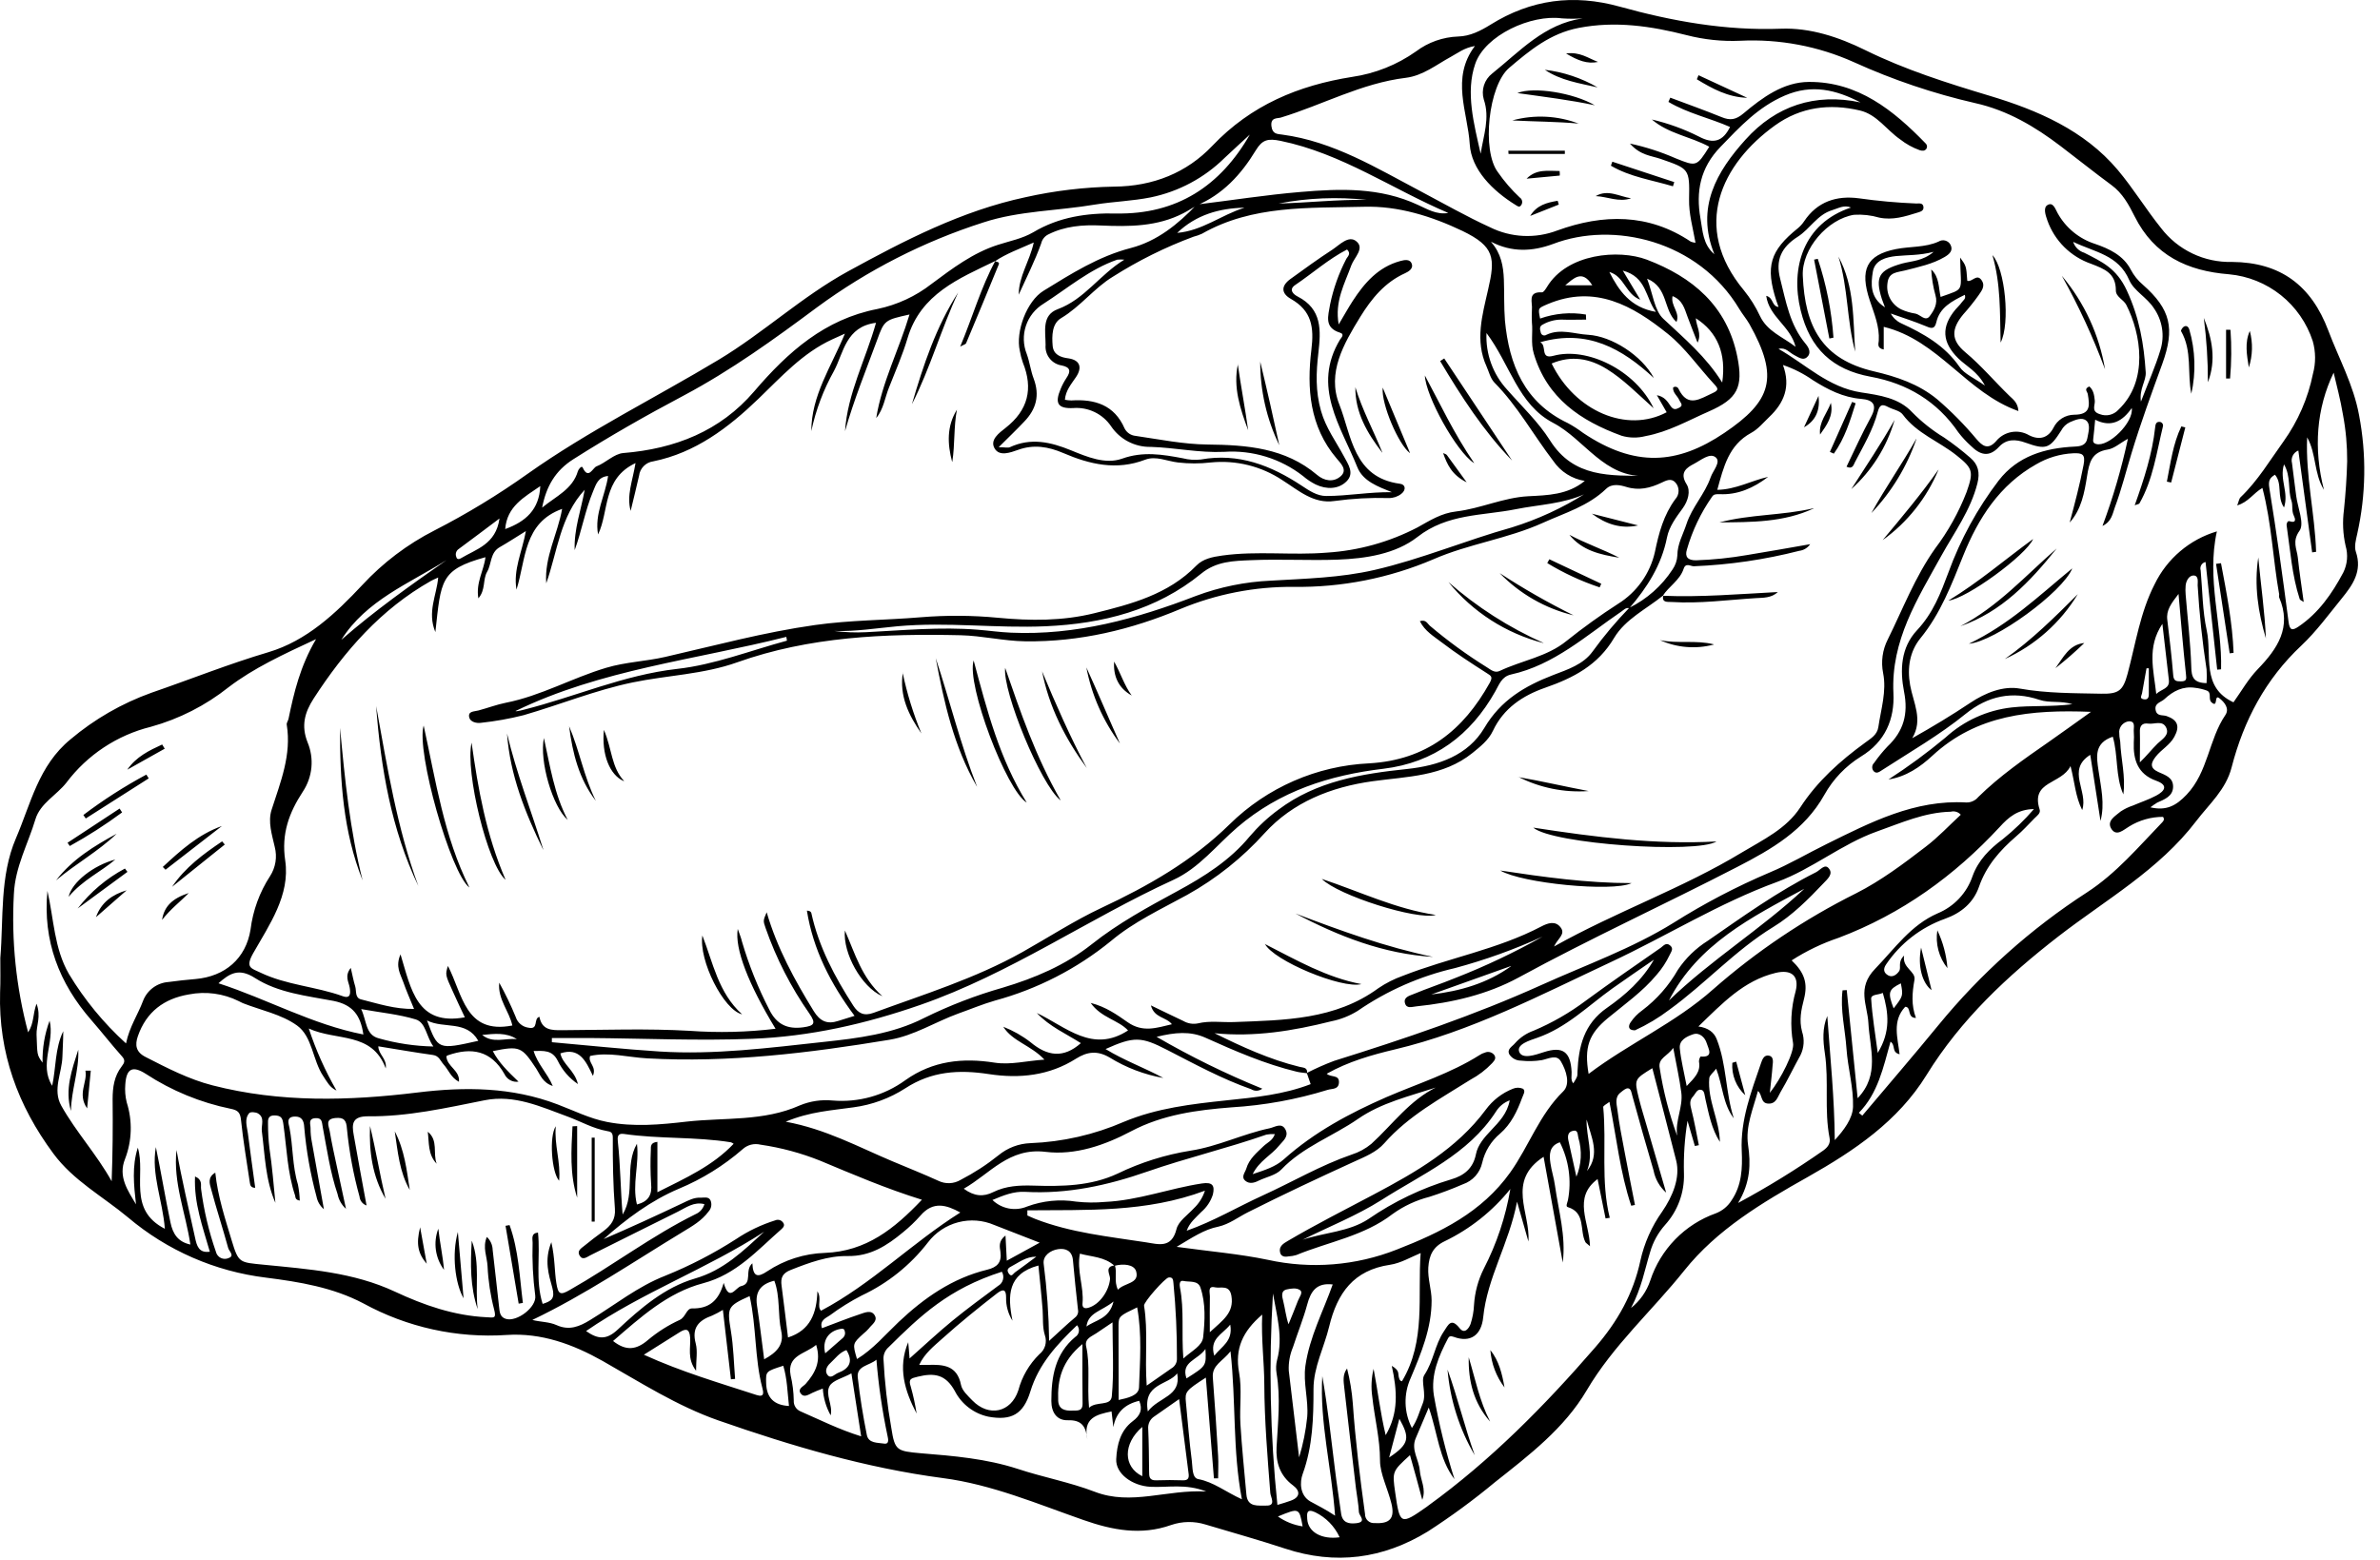 <svg width="151" height="99" viewBox="0 0 151 99" fill="curentColor" xmlns="http://www.w3.org/2000/svg">
<path d="M0.02 60.793C0.23 58.281 -0.028 55.615 1.013 53.191C1.954 51.004 2.441 48.58 4.476 46.915C5.997 45.632 7.734 44.632 9.607 43.961C12.084 43.108 14.514 42.133 17.036 41.385C19.45 40.666 21.298 38.929 22.987 37.123C24.298 35.708 25.848 34.536 27.566 33.66C29.623 32.606 31.6 31.404 33.483 30.063C37.334 27.336 41.573 25.25 45.606 22.823C48.44 21.116 50.877 18.827 53.786 17.229C57.38 15.261 61.024 13.375 65.065 12.514C66.912 12.102 68.796 11.877 70.688 11.843C73.171 11.824 75.299 10.956 76.914 9.256C79.378 6.664 82.38 5.42 85.787 4.88C87.246 4.669 88.635 4.114 89.839 3.263C90.614 2.68 91.549 2.35 92.518 2.317C93.27 2.298 93.944 1.952 94.57 1.563C97.135 -0.035 99.828 -0.392 102.758 0.42C106.093 1.345 109.479 1.955 112.987 1.822C114.852 1.75 116.666 2.354 118.347 3.183C120.88 4.429 123.539 5.269 126.24 6.081C129.263 6.989 132.231 8.26 134.354 10.775C135.339 11.944 136.144 13.271 137.108 14.472C137.635 15.161 138.318 15.715 139.101 16.088C139.883 16.462 140.743 16.645 141.61 16.622C144.684 16.643 146.642 18.113 147.721 20.977C148.392 22.759 149.319 24.422 149.671 26.342C150.149 28.835 150.11 31.399 149.556 33.875C149.474 34.246 149.354 34.675 149.468 35.013C149.887 36.241 149.271 37.117 148.576 37.972C147.745 38.993 146.962 40.071 146.008 40.969C143.738 43.1 142.351 45.724 141.586 48.694C141.221 50.117 140.169 51.017 139.34 52.104C136.975 55.207 133.605 57.093 130.6 59.419C127.361 61.931 124.404 64.693 122.225 68.225C120.417 71.156 117.646 73.02 114.711 74.68C111.818 76.307 108.941 78.015 106.855 80.631C104.817 83.183 102.351 85.37 100.667 88.233C99.247 90.644 97.012 92.346 94.847 94.059C93.49 95.187 92.067 96.232 90.584 97.189C87.74 98.929 84.724 99.32 81.546 98.276C79.871 97.722 78.171 97.251 76.485 96.744C75.772 96.522 75.007 96.533 74.3 96.776C72.396 97.453 70.571 97.099 68.752 96.462C65.822 95.439 62.926 94.203 59.823 93.798C54.924 93.151 50.233 91.763 45.59 90.143C42.961 89.224 40.632 87.725 38.232 86.363C36.338 85.298 34.34 84.568 32.145 84.715C28.988 84.927 25.836 84.232 23.059 82.714C21.128 81.694 18.986 81.345 16.868 81.076C13.642 80.682 10.601 79.353 8.12 77.253C6.522 75.921 4.657 74.925 3.384 73.201C1.131 70.157 -0.1 66.808 0.006 62.986C0.038 62.272 0.02 61.566 0.02 60.793ZM70.736 80.303C70.893 80.769 70.656 81.289 70.928 81.843C71.341 81.39 72.305 81.475 72.084 80.681C71.959 80.229 71.248 80.178 70.71 80.327C70.089 79.752 69.274 79.765 68.515 79.555C68.304 80.65 68.781 81.667 68.68 82.714C68.659 82.932 68.754 83.066 69.029 82.996C69.745 82.812 70.361 81.931 70.427 81.158C70.446 80.892 70.038 80.365 70.736 80.303ZM103.373 38.598C103.152 38.537 103.025 38.702 102.867 38.809C100.638 40.325 98.605 42.2 95.864 42.804C95.275 42.938 95.121 43.431 94.871 43.87C93.307 46.659 90.979 48.399 87.766 48.785C84.343 49.195 81.202 50.194 78.517 52.49C77.185 53.63 76.075 55.09 74.45 55.833C69.021 58.321 64.09 61.787 58.392 63.769C54.9 64.984 51.37 65.78 47.718 65.921C44.29 66.054 40.848 65.897 37.412 65.871C36.613 65.871 35.813 65.871 35.014 65.871V66.137C37.284 66.337 39.543 66.579 41.828 66.726C45.326 66.949 48.8 66.494 52.265 66.118C54.436 65.884 56.631 65.62 58.637 64.597C60.236 63.809 61.902 63.166 63.616 62.677C65.654 62.069 67.59 61.249 69.266 59.92C70.941 58.59 72.83 57.562 74.713 56.542C76.41 55.623 78.038 54.592 79.287 53.079C79.826 52.446 80.436 51.877 81.106 51.385C83.528 49.563 86.386 49.102 89.284 48.798C91.28 48.585 93.144 47.93 94.175 46.193C95.225 44.416 96.757 43.529 98.539 42.839C99.471 42.482 100.459 42.163 101.048 41.337C101.756 40.36 102.534 39.435 103.373 38.569C104.489 38.019 105.435 37.178 106.115 36.137C106.297 35.874 106.403 35.566 106.421 35.247C106.421 34.515 106.786 33.915 107.002 33.247C107.351 32.181 108.168 31.347 108.531 30.293C108.677 29.864 109.215 29.315 108.845 29.017C108.475 28.718 107.897 29.216 107.47 29.437C107.044 29.659 106.525 29.97 107.007 30.732C107.273 31.153 107.108 31.779 106.754 32.264C106.338 32.831 105.899 33.422 105.763 34.107C105.414 35.873 104.498 37.288 103.371 38.598H103.373ZM82.915 68.087C83.476 67.799 84.052 67.544 84.641 67.322C89.109 65.924 93.536 64.43 97.809 62.501C100.622 61.23 103.555 60.189 106.181 58.558C108.128 57.331 110.169 56.262 112.287 55.362C113.525 54.845 114.684 54.155 115.885 53.564C118.685 52.181 121.479 50.732 124.759 50.924C124.902 50.927 125.045 50.898 125.175 50.837C125.306 50.778 125.421 50.689 125.512 50.578C126.866 49.246 128.427 48.161 129.985 47.08C130.832 46.491 131.666 45.881 132.662 45.173C128.853 45.023 125.422 45.346 122.598 47.959C121.828 48.673 120.933 49.291 119.815 49.464C121.075 48.65 122.284 47.76 123.437 46.8C124.6 45.737 126.07 45.069 127.636 44.893C128.88 44.754 130.129 44.864 131.487 44.688C130.723 44.448 130.044 44.632 129.383 44.408C127.684 43.833 126.12 44.16 124.719 45.295C123.051 46.648 121.189 47.717 119.391 48.881C119.223 48.993 119.053 49.115 118.882 48.945C118.815 48.871 118.779 48.774 118.783 48.674C118.787 48.574 118.83 48.48 118.904 48.412C119.16 48.045 119.443 47.698 119.751 47.373C120.776 46.406 121.083 45.303 120.803 43.894C120.536 42.528 120.595 41.097 121.623 39.997C122.652 38.897 123.123 37.647 123.616 36.334C124.379 34.234 125.457 32.263 126.812 30.487C128.014 28.937 129.743 28.43 131.634 28.34C132.015 28.324 132.356 28.252 132.433 27.807C132.497 27.434 132.654 26.96 132.377 26.704C132.1 26.449 131.663 26.648 131.312 26.798C131.084 26.909 130.897 27.09 130.779 27.314C130.044 28.471 129.825 28.561 128.507 28.09C127.873 27.86 127.295 27.852 126.828 28.356C126.181 29.059 125.608 28.857 125.038 28.289C124.751 28.032 124.487 27.748 124.253 27.442C122.897 25.463 121.008 24.331 118.677 23.905C116.28 23.462 114.841 22.149 114.242 19.688C113.587 17.008 114.399 14.176 117.438 13.169C116.994 12.986 116.639 13.217 116.24 13.337C115.294 13.625 114.839 14.525 114.063 15.021C112.998 15.697 112.644 16.518 112.942 17.685C113.31 19.128 113.552 20.615 114.562 21.822C114.772 22.072 114.937 22.416 114.639 22.674C114.391 22.89 114.106 22.674 113.84 22.535C113.523 22.376 113.291 22.019 112.838 22.139C114.559 23.113 115.987 24.584 118.091 24.904C119.234 25.079 120.473 25.245 121.322 26.164C121.926 26.778 122.603 27.315 123.339 27.762C123.919 28.158 124.476 28.588 125.006 29.049C125.51 29.477 125.63 29.986 125.457 30.674C125.025 32.386 123.994 33.777 123.163 35.279C121.658 38.004 119.966 40.636 120.129 43.987C120.209 45.615 119.625 47.064 118.064 48.012C117.1 48.61 116.303 49.443 115.75 50.434C114.487 52.695 112.391 53.897 110.219 55.016C105.619 57.394 100.912 59.544 96.354 62.029C94.359 63.114 92.14 63.628 89.865 63.862C89.578 63.889 89.239 64.032 89.138 63.654C89.037 63.276 89.436 63.185 89.671 63.087C90.55 62.722 91.456 62.421 92.335 62.061C94.24 61.316 96.09 60.438 97.873 59.435C96.078 60.252 94.218 60.921 92.313 61.433C90.103 61.941 88.009 62.862 86.141 64.147C85.626 64.467 85.058 64.692 84.463 64.81C82.039 65.42 79.588 65.82 77.055 65.567C78.808 66.433 80.561 67.237 82.444 67.698C82.71 67.762 82.961 67.733 82.931 68.106C82.713 68.074 82.486 68.063 82.273 68.01C80.254 67.522 78.363 66.699 76.48 65.852C75.513 65.42 74.546 65.511 73.381 65.796C75.537 67.048 77.777 68.148 80.086 69.086C79.987 69.164 79.865 69.209 79.739 69.215C79.612 69.221 79.487 69.188 79.38 69.12C77.516 68.463 75.792 67.522 74.053 66.627C72.401 65.777 71.954 65.759 70.142 66.571C71.33 67.301 72.614 67.759 73.81 68.407C72.602 68.194 71.445 67.753 70.401 67.109C69.62 66.651 68.978 66.736 68.27 67.181C66.565 68.265 64.676 68.457 62.748 68.162C60.819 67.866 59.098 67.98 57.438 69.062C56.445 69.701 55.322 70.113 54.151 70.269C52.79 70.466 51.392 70.535 49.852 71.182C52.391 71.651 54.452 72.781 56.597 73.684C57.572 74.097 58.552 74.483 59.527 74.928C59.751 75.039 59.999 75.092 60.248 75.082C60.498 75.072 60.741 74.998 60.955 74.869C61.804 74.431 62.607 73.909 63.352 73.311C63.924 72.84 64.634 72.57 65.374 72.543C67.419 72.464 69.432 72.004 71.309 71.188C73.397 70.317 75.608 70.061 77.827 69.826C79.633 69.637 81.445 69.461 83.155 68.798C83.078 68.561 82.99 68.324 82.913 68.092L82.915 68.087ZM105.523 37.786C104.458 38.649 103.126 39.283 102.412 40.474C101.384 42.221 99.815 43.023 98.025 43.646C96.605 44.142 95.395 44.944 94.719 46.379C94.439 46.973 93.919 47.376 93.421 47.783C91.557 49.283 89.274 49.272 87.084 49.576C84.439 49.944 82.023 50.908 80.238 52.866C78.825 54.434 77.164 55.759 75.321 56.787C73.669 57.695 71.943 58.489 70.483 59.717C68.324 61.477 65.819 62.764 63.131 63.494C62.332 63.724 61.57 64.046 60.787 64.323C59.322 64.856 57.987 65.727 56.426 65.983C51.338 66.824 46.237 67.45 41.059 67.162C39.844 67.096 38.624 66.744 37.438 67.011C37.287 67.458 37.87 67.661 37.617 68.273C37.164 67.309 36.748 66.446 35.553 66.846C35.694 67.543 36.458 67.911 36.666 68.793C36.118 68.421 35.677 67.912 35.387 67.317C35.038 66.616 34.492 66.688 33.856 66.694C34.109 67.533 34.727 68.095 35.07 68.915C34.423 68.705 34.271 68.196 34.026 67.82C33.102 66.425 32.987 66.355 31.266 66.702C31.647 67.429 32.22 67.994 32.897 68.641C32.715 68.668 32.531 68.635 32.37 68.547C32.209 68.46 32.081 68.323 32.004 68.156C31.154 66.656 29.908 66.443 28.408 66.971C28.373 66.984 28.343 67.006 28.32 67.035C28.36 67.695 29.189 67.914 29.119 68.649C28.608 68.383 28.461 67.895 28.144 67.549C27.939 67.32 27.862 67 27.465 66.947C26.314 66.787 25.172 66.585 24.002 66.398C24.015 66.931 24.562 67.181 24.474 67.799C23.595 65.452 21.365 66.081 19.591 65.269C20.042 66.636 20.631 67.954 21.349 69.203C20.92 69.011 20.742 68.638 20.515 68.3C19.825 67.277 19.833 65.785 18.842 65.074C17.851 64.363 16.567 64.115 15.411 63.66C15.321 63.625 15.241 63.572 15.145 63.529C14.167 63.043 13.055 62.894 11.983 63.105C10.403 63.372 9.285 64.211 8.749 65.748C8.552 66.315 8.613 66.766 9.247 67.08C10.619 67.783 11.986 68.492 13.483 68.875C17.782 69.981 22.137 69.861 26.49 69.328C29.516 68.958 32.476 68.982 35.369 70.082C36.408 70.474 37.401 70.98 38.509 71.196C40.209 71.529 41.898 71.369 43.587 71.174C45.984 70.908 48.445 71.174 50.747 70.146C51.404 69.875 52.117 69.769 52.825 69.837C54.466 69.975 56.103 69.519 57.436 68.55C59.183 67.309 61.077 67.117 63.102 67.434C64.122 67.591 65.102 67.32 66.264 67.243C65.411 66.329 64.242 66.092 63.653 65.157C64.272 65.398 64.854 65.727 65.379 66.134C66.445 67.027 67.468 67.178 68.576 66.196C67.644 65.599 66.597 65.154 65.781 64.283C67.633 65.157 69.306 66.862 71.57 65.391C70.957 64.725 69.862 64.592 69.199 63.644C70.166 63.891 70.875 64.4 71.546 64.869C72.508 65.54 73.382 65.226 74.351 64.997C73.992 64.528 73.232 64.611 73.019 63.801C73.818 64.184 74.444 64.493 75.076 64.789C75.353 64.951 75.68 65.006 75.995 64.944C76.751 64.757 77.529 64.888 78.296 64.858C81.493 64.736 84.708 64.722 87.462 62.703C87.938 62.381 88.453 62.121 88.994 61.928C91.892 60.788 95.006 60.253 97.785 58.795C98.187 58.585 98.666 58.404 99.01 58.846C99.354 59.288 98.824 59.555 98.597 60.063C102.572 57.834 106.749 56.377 110.523 54.091C111.855 53.292 113.334 52.594 114.215 51.243C115.307 49.565 116.749 48.284 118.339 47.125C118.696 46.859 119.101 46.638 119.173 46.134C119.34 44.999 119.705 43.862 119.476 42.717C119.331 41.994 119.433 41.243 119.767 40.586C120.728 38.646 121.498 36.616 122.766 34.821C123.597 33.723 124.271 32.514 124.769 31.23C125.228 29.925 125.177 29.728 124.13 28.894C123.014 28.004 121.607 27.506 120.718 26.302C120.531 26.052 120.102 25.993 119.793 25.828C119.426 25.631 119.261 25.663 119.135 26.134C118.837 27.274 118.227 28.292 117.686 29.331C117.604 29.485 117.548 29.805 117.153 29.616C117.668 28.55 118.144 27.485 118.704 26.467C119.122 25.697 118.848 25.375 118.091 25.314C116.94 25.223 115.96 24.72 115.017 24.123C114.434 23.714 113.795 23.39 113.12 23.162C113.629 24.536 113.184 25.575 112.255 26.457C111.884 26.811 111.541 27.235 111.101 27.471C109.679 28.244 109.356 29.624 108.954 31.084C110.134 31.065 111.117 30.498 112.18 30.261C111.261 30.964 110.249 31.419 109.087 31.358C108.858 31.358 108.733 31.358 108.624 31.52C107.909 32.541 107.369 33.674 107.026 34.872C106.884 35.325 107.076 35.567 107.614 35.556C108.7 35.519 109.781 35.407 110.851 35.221C112.161 35.01 113.464 34.773 114.847 34.533C114.768 34.648 114.666 34.745 114.547 34.818C114.428 34.891 114.295 34.937 114.157 34.954C111.966 35.515 109.722 35.843 107.462 35.934C107.252 35.934 106.951 35.689 106.818 36.097C106.578 36.827 105.875 37.208 105.486 37.823L105.523 37.786ZM75.899 13.052C75.632 13.212 75.366 13.383 75.081 13.529C73.427 14.384 71.65 14.389 69.852 14.31C68.698 14.256 67.558 14.347 66.501 14.88C66.391 14.935 66.295 15.014 66.219 15.111C66.143 15.207 66.089 15.319 66.061 15.439C65.664 16.555 65.121 17.618 64.633 18.7C64.633 17.53 65.326 16.595 65.587 15.388C64.668 15.801 63.848 16.089 63.12 16.584L63.152 16.558C60.843 17.677 58.419 18.644 57.58 21.459C57.265 22.525 56.812 23.545 56.408 24.579C56.141 25.234 56.064 25.956 55.592 26.529C55.96 24.254 57.034 22.195 57.705 19.957C56.139 20.308 56.107 20.303 55.64 21.601C54.937 23.51 54.167 25.396 53.613 27.362C53.768 24.965 54.924 22.818 55.579 20.484C53.658 20.727 53.531 22.378 52.915 23.534C52.245 24.729 51.759 26.017 51.474 27.357C51.474 25.103 52.737 23.271 53.605 21.172L52.806 21.534C50.923 22.397 49.567 23.915 48.112 25.314C46.203 27.152 44.117 28.732 41.453 29.275C41.221 29.304 41.005 29.411 40.84 29.578C40.675 29.744 40.571 29.961 40.544 30.194C40.369 30.937 40.198 31.68 40.012 32.421C39.745 31.441 40.126 30.556 40.321 29.387C38.211 30.383 38.656 32.445 37.945 33.915C37.705 32.61 38.403 31.451 38.581 30.205C37.939 30.266 37.814 30.737 37.628 31.18C37.127 32.381 36.911 33.673 36.461 34.909C36.408 33.577 36.868 32.365 37.095 31.084C35.542 32.754 35.371 34.992 34.657 37.016C34.53 35.349 35.385 33.886 35.664 32.293C33.206 33.18 33.376 35.49 32.769 37.416C32.55 36.156 33.126 35.018 33.365 33.702C32.737 34.091 32.231 34.422 31.706 34.722C31.091 35.071 31.195 35.788 30.907 36.283C30.619 36.779 30.824 37.424 30.35 37.97C30.18 36.965 30.702 36.206 30.8 35.359C27.913 36.158 27.987 36.827 27.622 40.111C27.09 38.835 27.705 37.786 27.801 36.648C27.574 36.755 27.457 36.8 27.348 36.861C24.17 38.657 21.86 41.307 19.905 44.32C19.316 45.231 19.106 46.065 19.511 47.099C19.724 47.606 19.809 48.158 19.757 48.705C19.704 49.253 19.518 49.779 19.213 50.237C18.344 51.569 17.841 52.9 18.096 54.613C18.419 56.806 17.087 58.684 16.061 60.495C15.544 61.411 15.944 61.446 16.511 61.715C18.168 62.514 20.022 62.597 21.73 63.212C22.263 63.409 22.241 63.01 22.188 62.679C22.127 62.304 21.844 61.939 22.255 61.422C22.366 61.899 22.43 62.253 22.537 62.597C22.625 62.887 22.508 63.321 22.907 63.42C23.973 63.686 25.057 64.051 26.269 64.025C26.003 63.375 25.771 62.852 25.584 62.314C25.414 61.824 25.068 61.345 25.411 60.562C26.085 62.778 26.448 65.119 29.492 64.557C29.253 64.049 28.994 63.513 28.749 62.959C28.246 61.859 28.246 61.856 28.419 61.297C29.351 63.079 29.511 65.66 32.505 65.077C32.319 64.184 31.567 63.404 31.674 62.36C32.065 63.065 32.415 63.792 32.721 64.539C32.777 64.715 32.881 64.873 33.023 64.992C33.164 65.112 33.337 65.189 33.52 65.215C34.21 65.362 33.818 64.637 34.223 64.525C34.386 65.378 34.996 65.38 35.664 65.375C38.363 65.359 41.069 65.261 43.76 65.415C45.575 65.546 47.398 65.502 49.205 65.284C47.478 62.445 46.605 60.202 46.807 58.95C46.927 59.288 47.02 59.512 47.074 59.749C47.513 61.24 48.093 62.686 48.805 64.067C49.269 65.007 49.95 65.33 50.965 65.191C51.661 65.095 51.786 64.946 51.352 64.32C50.181 62.646 49.246 60.82 48.573 58.891C48.411 58.422 48.416 58.422 48.642 57.892C49.306 60.165 50.411 62.189 51.629 64.166C52.026 64.81 52.489 65.018 53.184 64.786C53.525 64.674 53.872 64.573 54.218 64.464C52.686 62.408 51.589 60.253 51.194 57.788C51.376 57.788 51.461 57.868 51.477 57.948C51.948 60.098 52.966 62 54.141 63.825C54.442 64.286 54.799 64.504 55.43 64.27C58.627 63.095 61.874 62.096 64.857 60.423C66.527 59.485 68.142 58.431 69.871 57.618C72.841 56.225 75.638 54.64 78.014 52.309C80.387 49.973 83.539 48.596 86.866 48.441C90.494 48.231 92.835 46.35 94.516 43.332C94.727 42.951 94.609 42.892 94.319 42.709C93.352 42.091 92.388 41.467 91.48 40.772C90.984 40.391 90.398 40.053 90.084 39.419C90.472 39.296 90.558 39.571 90.712 39.704C91.857 40.675 93.072 41.56 94.348 42.352C94.58 42.498 94.831 42.727 95.147 42.578C96.546 41.91 98.152 41.686 99.391 40.671C100.441 39.831 101.532 39.045 102.662 38.316C103.25 37.95 103.758 37.471 104.159 36.907C104.56 36.342 104.844 35.704 104.996 35.029C105.246 33.817 105.55 32.682 106.29 31.678C106.425 31.533 106.499 31.343 106.499 31.145C106.499 30.947 106.425 30.757 106.29 30.612C106.024 30.325 105.71 30.492 105.409 30.634C104.703 30.969 103.991 31.15 103.184 30.9C102.79 30.78 102.273 30.663 101.9 31.022C100.76 32.12 99.274 32.551 97.886 33.18C95.648 34.192 93.182 34.512 90.939 35.492C88.143 36.687 85.127 37.283 82.087 37.242C79.624 37.219 77.182 37.694 74.908 38.638C71.781 39.954 68.501 40.743 65.052 40.697C63.666 40.679 62.321 40.343 60.952 40.311C56.144 40.202 51.362 40.396 46.767 42.032C44.62 42.797 42.332 42.85 40.129 43.308C37.782 43.795 35.529 44.717 33.216 45.386C32.322 45.612 31.413 45.774 30.497 45.871C30.23 45.908 29.839 45.812 29.772 45.532C29.673 45.122 30.078 45.159 30.35 45.087C30.931 44.933 31.498 44.715 32.087 44.597C34.319 44.158 36.304 43.018 38.464 42.376C39.695 42.008 40.973 41.971 42.209 41.686C45.366 40.964 48.488 40.117 51.706 39.664C53.938 39.349 56.178 39.358 58.411 39.171C60.045 39.036 61.688 39.047 63.32 39.203C65.382 39.4 67.422 39.411 69.426 38.915C71.77 38.335 74.119 37.725 75.904 35.892C76.322 35.463 76.916 35.34 77.553 35.253C79.767 34.946 81.986 35.253 84.186 35.069C86.191 34.942 88.147 34.398 89.929 33.471C90.728 33.028 91.439 32.565 92.388 32.456C93.933 32.274 95.377 31.576 96.951 31.491C98.19 31.425 99.447 31.414 100.547 30.519C100.146 30.456 99.762 30.311 99.419 30.094C99.076 29.877 98.781 29.592 98.552 29.256C97.287 27.607 96.285 25.761 94.807 24.27C94.556 24.003 94.468 23.596 94.314 23.252C93.568 21.614 94.047 19.997 94.412 18.383C94.879 16.377 94.833 15.642 92.782 14.653C90.835 13.726 88.714 13.055 86.527 13.121C83.038 13.212 79.468 13.004 76.256 14.834C76.084 14.912 75.906 14.975 75.723 15.021C73.932 15.686 72.216 16.538 70.603 17.562C69.426 18.276 68.549 19.459 67.319 20.191C66.74 20.535 66.733 21.308 66.786 21.944C66.836 22.498 67.265 22.677 67.801 22.743C68.544 22.858 68.664 23.34 68.267 23.929C67.969 24.373 67.609 24.778 67.564 25.37C67.698 25.395 67.835 25.41 67.971 25.412C69.466 25.317 70.702 25.695 71.354 27.197C71.422 27.326 71.522 27.436 71.643 27.517C71.764 27.598 71.904 27.647 72.049 27.661C73.565 27.882 75.086 28.193 76.607 28.209C79.125 28.236 81.538 28.42 83.568 30.141C84.013 30.519 84.604 30.628 85.065 30.218C85.526 29.808 85.03 29.376 84.799 29.088C83.081 27.061 82.907 24.629 83.2 22.205C83.382 20.748 83.216 19.72 81.906 18.971C81.264 18.606 81.28 18.135 81.871 17.706C82.748 17.072 83.624 16.433 84.535 15.841C84.998 15.535 85.563 14.912 86.048 15.309C86.605 15.756 85.917 16.337 85.734 16.84C85.313 18.01 84.668 19.118 84.934 20.588C85.281 20.008 85.537 19.541 85.824 19.099C86.57 17.951 87.446 16.944 88.837 16.566C89.103 16.494 89.474 16.409 89.58 16.774C89.66 17.04 89.383 17.232 89.149 17.336C87.862 17.914 87.018 18.95 86.306 20.103C85.259 21.811 84.175 23.649 84.974 25.668C85.755 27.647 85.859 30.308 88.826 30.7C89.181 30.745 89.223 31.092 88.906 31.339C88.678 31.517 88.396 31.611 88.107 31.606C86.959 31.573 85.809 31.636 84.671 31.792C83.339 31.992 82.382 31.118 81.368 30.476C80.028 29.584 78.421 29.185 76.82 29.347C76.127 29.428 75.426 29.428 74.732 29.347C74.042 29.267 73.336 28.91 72.652 29.174C70.84 29.869 69.135 29.469 67.462 28.75C66.514 28.343 65.582 28.188 64.591 28.548C64.085 28.729 63.413 28.971 63.11 28.468C62.774 27.914 63.395 27.471 63.794 27.157C65.228 26.036 65.566 24.666 64.894 23.004C64.81 22.764 64.746 22.517 64.703 22.266C64.423 21.038 65.145 19.107 66.205 18.454C67.963 17.373 69.697 16.267 71.757 15.735C73.411 15.303 74.751 14.224 75.925 12.98C78.126 12.714 80.315 12.365 82.526 12.181C85.065 11.965 87.558 11.886 89.948 12.996C90.547 13.263 91.144 13.644 91.887 13.513C88.336 12.003 85.126 9.736 81.248 8.939C80.43 8.771 80.084 8.87 79.679 9.533C78.728 11.102 77.558 12.352 75.896 13.052H75.899ZM105.854 6.465L105.973 6.198C107.06 6.606 108.155 6.997 109.226 7.432C109.775 7.658 110.132 7.605 110.622 7.192C111.818 6.185 113.15 5.207 114.764 5.199C117.875 5.181 120.124 6.989 122.167 9.096C122.216 9.138 122.249 9.196 122.258 9.26C122.268 9.323 122.255 9.388 122.22 9.443C122.111 9.587 121.978 9.584 121.802 9.533C121.35 9.372 120.928 9.138 120.552 8.841C119.689 8.244 119.077 7.261 118.001 7.011C116.088 6.561 114.255 6.782 112.622 7.954C109.226 10.394 107.276 14.382 110.648 18.43C111.052 18.928 111.393 19.474 111.663 20.055C112.132 21.038 113.078 21.358 113.922 22.008C113.584 20.676 112.244 20.114 112.058 18.774C112.537 18.894 112.393 19.427 112.841 19.48C112.79 19.336 112.745 19.214 112.708 19.107C111.996 16.91 112.292 15.911 114.071 14.48C114.219 14.357 114.348 14.213 114.455 14.054C115.297 12.786 116.533 12.392 117.953 12.586C119.155 12.756 120.365 12.866 121.578 12.914C121.762 12.914 122.002 12.863 122.034 13.127C122.066 13.391 121.828 13.436 121.658 13.492C120.859 13.742 120.084 13.987 119.229 13.809C118.71 13.657 118.169 13.597 117.63 13.63C115.955 13.897 114.306 15.788 114.378 17.495C114.514 20.721 115.587 22.799 118.906 23.569C120.329 23.902 121.73 24.368 122.902 25.335C123.805 26.109 124.641 26.956 125.403 27.869C125.75 28.265 126.109 28.596 126.642 27.996C126.888 27.693 127.236 27.488 127.62 27.419C128.005 27.35 128.402 27.422 128.738 27.621C129.42 27.964 129.961 27.767 130.281 27.149C130.401 26.902 130.587 26.694 130.819 26.547C131.051 26.4 131.32 26.321 131.594 26.318C132.676 26.318 132.574 25.7 132.46 25.008C132.433 24.848 132.193 24.683 132.558 24.523C132.825 24.76 132.87 25.074 132.905 25.431C132.931 25.721 132.657 26.113 133.23 26.284C133.43 26.361 133.65 26.375 133.859 26.325C134.068 26.275 134.257 26.163 134.402 26.004C136.336 24.174 135.84 21.174 134.902 19.344C134.735 19.017 134.239 18.838 134.242 18.433C134.242 17.336 133.531 17.072 132.66 16.736C132.022 16.514 131.443 16.151 130.964 15.675C130.486 15.199 130.12 14.621 129.895 13.985C129.772 13.638 129.628 13.185 129.895 13.018C130.267 12.783 130.406 13.284 130.547 13.526C131.062 14.457 131.913 15.156 132.926 15.479C133.813 15.783 134.716 16.201 135.19 17.115C135.381 17.479 135.641 17.802 135.955 18.068C137.721 19.627 137.998 20.847 137.188 23.087C136.511 24.952 135.819 26.835 135.241 28.742C134.889 29.893 134.601 31.065 134.175 32.205C134.031 32.602 133.973 33.098 133.392 33.377C134.063 31.575 134.603 29.727 135.006 27.847C134.511 28.113 134.143 28.462 133.73 28.526C132.694 28.692 132.553 29.347 132.412 30.229C132.249 31.252 132.06 32.325 131.312 33.159C131.637 31.944 131.959 30.737 132.193 29.504C132.329 28.803 132.092 28.745 131.541 28.764C130.71 28.803 129.9 29.045 129.183 29.467C126.866 30.772 125.521 32.871 124.556 35.261C123.818 37.093 123.126 38.929 121.844 40.5C121.173 41.323 120.989 42.365 121.189 43.481C121.389 44.597 122.028 45.668 121.322 46.846C122.601 46.126 123.818 45.394 124.998 44.605C125.963 43.958 127.108 43.51 128.147 43.697C129.873 44.003 131.578 43.985 133.302 44.022C134.412 44.043 134.695 43.843 134.985 42.759C135.497 40.847 135.784 38.859 136.703 37.072C137.092 36.27 137.644 35.557 138.324 34.98C139.004 34.403 139.796 33.974 140.651 33.721C139.98 36.755 140.997 39.605 140.917 42.474L140.67 42.495L139.932 35.663C139.875 35.675 139.822 35.699 139.775 35.733C139.728 35.767 139.688 35.81 139.659 35.861C139.63 35.911 139.612 35.967 139.606 36.024C139.599 36.082 139.605 36.14 139.623 36.196C139.737 37.466 139.735 38.764 140.006 40.002C140.353 41.6 139.639 43.612 141.703 44.568C142.185 43.899 142.633 43.097 143.248 42.461C144.506 41.158 145.414 39.797 144.604 37.916C144.58 37.863 144.604 37.788 144.604 37.725C144.205 35.498 144.13 33.217 143.539 30.964C142.963 31.297 142.646 31.867 141.94 32.072C142.039 31.824 142.058 31.646 142.153 31.555C143.246 30.514 144.018 29.208 144.881 28.01C145.798 26.728 146.434 25.266 146.746 23.721C146.931 23.041 146.926 22.323 146.733 21.646C146.358 20.497 145.655 19.483 144.711 18.729C143.766 17.976 142.622 17.515 141.418 17.405C138.784 17.197 136.677 16.217 135.433 13.732C135.068 13.002 134.668 12.258 133.96 11.742C132.873 10.943 131.828 10.101 130.75 9.283C129.109 8.031 127.353 6.995 125.313 6.542C122.669 5.936 120.092 5.066 117.622 3.945C115.361 2.93 112.892 2.464 110.417 2.586C109.263 2.638 108.109 2.516 106.991 2.226C104.748 1.656 102.502 1.318 100.158 1.771C98.352 2.12 97.063 3.191 95.75 4.307C94.436 5.423 93.992 9.56 95.038 10.932C95.44 11.512 95.903 12.048 96.418 12.53C96.459 12.556 96.493 12.591 96.52 12.631C96.546 12.672 96.564 12.717 96.571 12.765C96.579 12.813 96.576 12.862 96.564 12.909C96.551 12.955 96.529 12.999 96.498 13.036C96.394 13.175 96.296 13.092 96.178 13.02C94.692 12.104 93.347 10.761 93.248 9.147C93.128 7.125 92.028 4.973 93.576 2.919C92.891 3.036 92.492 3.367 92.049 3.606C91.125 4.11 90.281 4.802 89.191 4.938C86.389 5.277 83.914 6.654 81.261 7.461C81.045 7.527 80.595 7.434 80.667 8.01C80.728 8.521 81.048 8.5 81.352 8.542C84.599 8.974 87.348 10.673 90.142 12.144C91.605 12.916 93.046 13.742 94.546 14.427C95.204 14.752 95.923 14.937 96.656 14.971C97.389 15.005 98.122 14.886 98.808 14.624C101.701 13.577 104.583 13.529 107.273 15.335C107.369 15.373 107.469 15.396 107.572 15.404C107.404 14.448 107.143 13.566 107.164 12.629C107.204 10.695 107.164 10.713 105.353 10.082C104.767 9.88 104.071 9.861 103.411 9.11C104.408 9.324 105.381 9.638 106.314 10.047C107.633 10.58 107.646 10.58 108.445 9.312C107.265 8.665 105.861 8.494 104.804 7.583C105.84 7.825 106.843 8.189 107.793 8.668C108.722 9.163 109.308 8.969 109.764 8.058C108.496 7.496 107.082 7.195 105.851 6.465H105.854ZM23.259 76.497C23.138 76.458 23.03 76.384 22.951 76.284C22.871 76.185 22.823 76.064 22.811 75.937C22.421 74.528 22.154 73.088 22.012 71.632C21.978 71.084 21.815 70.895 21.277 70.948C20.6 71.014 20.864 71.443 20.92 71.79C20.987 72.195 21.067 72.589 21.152 73.002C21.402 74.179 21.658 75.356 21.951 76.71C21.676 76.466 21.489 76.138 21.418 75.777C20.947 74.387 20.744 72.94 20.475 71.515C20.419 71.212 20.443 70.932 20.02 70.956C19.524 70.983 19.708 71.353 19.703 71.6C19.7 71.887 19.727 72.172 19.783 72.453C20.033 73.881 20.294 75.308 20.55 76.734C20.306 76.529 20.141 76.247 20.081 75.934C19.692 74.494 19.431 73.021 19.303 71.534C19.282 71.132 19.159 70.836 18.688 70.855C18.126 70.879 18.323 71.337 18.368 71.574C18.597 72.762 18.544 73.99 18.901 75.162C18.968 75.5 19.008 75.843 19.018 76.188C18.728 76.14 18.752 75.985 18.725 75.873C18.235 74.411 18.192 72.874 17.982 71.363C17.931 70.975 17.862 70.796 17.433 70.783C17.004 70.769 16.991 71.049 17.004 71.337C17.004 71.849 17.034 72.36 17.095 72.868C17.268 74.019 17.361 75.183 17.473 76.331C16.834 74.866 16.81 73.313 16.613 71.787C16.562 71.401 16.823 70.927 16.365 70.655C16.218 70.57 15.893 70.546 15.813 70.636C15.489 71.017 15.67 71.481 15.726 71.912C15.872 73.063 16.035 74.214 16.192 75.375C15.909 75.375 15.875 75.21 15.851 75.047C15.656 73.716 15.427 72.405 15.291 71.078C15.241 70.599 15.097 70.452 14.636 70.362C12.717 69.969 10.889 69.218 9.25 68.145C8.413 67.613 8.017 67.799 7.95 68.814C7.917 69.197 7.948 69.584 8.04 69.957C8.413 71.127 8.377 72.39 7.937 73.537C7.478 74.672 8.102 75.535 8.629 76.425C8.491 75.207 8.363 74.009 8.744 72.829C9.263 74.536 8.075 76.752 10.459 77.978C10.323 76.172 9.583 74.528 9.889 72.794C10.222 74.392 10.483 75.99 10.813 77.567C10.971 78.332 11.309 78.809 12.079 78.977C11.78 76.965 10.971 75.042 11.2 72.978C11.527 74.842 11.978 76.707 12.377 78.548C12.484 79.043 12.606 79.533 13.312 79.432C12.862 77.853 12.297 76.358 12.374 74.656C12.873 74.877 12.721 75.207 12.758 75.455C12.933 76.808 13.247 78.139 13.696 79.427C13.714 79.513 13.752 79.594 13.807 79.663C13.861 79.733 13.931 79.789 14.01 79.828C14.089 79.866 14.176 79.886 14.264 79.887C14.352 79.887 14.439 79.867 14.519 79.829C14.905 79.685 14.519 79.387 14.476 79.19C14.133 77.938 13.725 76.702 13.392 75.447C13.312 75.146 13.142 74.715 13.659 74.416C13.821 75.945 14.282 77.328 14.7 78.718C15.137 80.165 15.193 80.103 16.735 80.258C19.567 80.54 22.415 80.729 25.068 81.971C26.9 82.826 28.797 83.489 30.872 83.59C31.344 83.614 31.503 83.689 31.349 83.092C31.116 82.198 30.977 81.282 30.933 80.359C30.909 79.77 30.6 79.16 30.888 78.495C31.001 78.599 31.091 78.726 31.154 78.866C31.218 79.007 31.252 79.158 31.256 79.312C31.402 80.514 31.522 81.71 31.663 82.922C31.701 83.239 31.706 83.577 32.095 83.694C32.795 83.907 34.058 82.948 33.959 82.221C33.812 81.107 33.756 79.983 33.792 78.859C33.792 78.614 33.672 78.268 34.133 78.215C34.292 79.717 33.952 81.246 34.428 82.743C34.98 82.573 35.227 82.413 35.044 81.726C34.817 80.897 34.511 79.997 34.98 78.827C35.214 79.861 35.174 80.652 35.297 81.417C35.411 82.139 35.544 82.216 36.168 81.848C38.864 80.319 41.341 78.43 44.122 77.053C44.259 76.996 44.381 76.909 44.48 76.798C44.578 76.688 44.651 76.556 44.692 76.414C44.026 76.241 43.528 76.635 43.003 76.894C41.139 77.81 39.303 78.742 37.449 79.661C37.236 79.768 36.97 79.997 36.778 79.685C36.586 79.374 36.879 79.216 37.066 79.062C37.46 78.737 37.865 78.433 38.283 78.127C38.757 77.77 39.066 77.392 39.013 76.702C38.898 75.202 38.872 73.694 38.88 72.189C38.88 71.838 38.72 71.811 38.517 71.776C37.628 71.619 36.85 71.164 36.016 70.857C34.319 70.234 32.636 69.445 30.747 69.821C28.294 70.311 25.848 70.868 23.334 70.839C22.361 70.839 22.305 71.305 22.444 72.035C22.702 73.495 22.969 74.952 23.256 76.497H23.259ZM1.786 65.508C2.175 64.904 2.068 64.365 2.319 63.692C2.617 64.512 2.3 65.079 2.319 65.655C2.375 66.918 2.319 66.918 2.7 67.434C2.68 66.526 2.831 65.622 3.147 64.77C3.485 66.145 2.462 67.559 3.312 68.902C3.56 67.738 3.483 66.531 4.013 65.439C4.013 65.972 3.976 66.531 3.96 67.053C3.93 68.092 3.32 69.155 3.888 70.165C4.825 71.838 6.144 73.263 7.084 74.96C7.151 73.204 7.164 71.478 7.145 69.754C7.145 68.995 7.247 68.284 7.723 67.669C7.897 67.445 7.974 67.28 7.723 67.016C7.06 66.275 6.453 65.487 5.798 64.739C3.749 62.394 2.71 59.701 3.009 56.536C3.416 58.305 3.432 60.178 4.37 61.803C5.357 63.442 6.578 64.928 7.995 66.214C8.216 65.149 8.752 64.382 9.074 63.518C9.2 63.185 9.419 62.895 9.704 62.682C9.99 62.469 10.33 62.342 10.686 62.317C11.258 62.237 11.831 62.178 12.406 62.128C14.271 61.965 15.603 60.831 15.896 58.985C16.046 57.776 16.47 56.617 17.135 55.596C17.309 55.326 17.425 55.022 17.477 54.704C17.528 54.387 17.513 54.062 17.433 53.75C17.257 52.97 16.983 52.152 17.233 51.382C17.801 49.619 18.504 47.898 18.192 45.985C18.174 45.871 18.277 45.745 18.304 45.62C18.651 43.953 19.034 42.296 20.052 40.559C17.934 41.544 16.101 42.394 14.508 43.606C13.049 44.768 11.37 45.623 9.572 46.121C7.432 46.651 5.541 47.902 4.215 49.664C3.589 50.463 2.55 50.98 2.247 51.992C1.775 53.566 0.96 55.002 0.88 56.739C0.717 59.691 1.021 62.651 1.783 65.508H1.786ZM74.655 79.123C76.767 79.416 78.624 79.568 80.435 79.946C83.169 80.549 86.02 80.322 88.624 79.294C91.405 78.209 94.005 76.941 95.816 74.403C97.004 72.735 97.662 70.737 99.175 69.262C99.652 68.796 99.37 67.93 99.034 67.36C98.768 66.888 98.256 67.186 97.822 67.274C97.382 67.345 96.933 67.356 96.49 67.306C96.345 67.306 96.203 67.269 96.075 67.2C95.948 67.131 95.84 67.031 95.76 66.909C95.59 66.569 95.949 66.414 96.117 66.206C96.436 65.844 96.842 65.569 97.297 65.407C98.473 64.911 99.583 64.273 100.603 63.508C102.172 62.354 103.776 61.252 105.371 60.141C105.531 60.029 105.696 59.781 105.952 59.989C106.208 60.197 106.029 60.386 105.939 60.588C105.72 61.05 105.439 61.48 105.102 61.864C104.213 62.93 103.075 63.729 102.012 64.608C100.795 65.615 100.502 66.459 100.79 68.148C103.344 66.217 106.298 64.912 108.685 62.786C111.438 60.369 114.493 58.318 117.771 56.683C119.343 55.884 120.766 54.818 122.169 53.739C122.969 53.132 123.661 52.386 124.402 51.702C124.324 51.614 124.224 51.549 124.112 51.516C124 51.482 123.881 51.48 123.768 51.51C122.106 51.547 120.611 52.224 119.082 52.765C116.839 53.564 114.993 55.138 112.761 55.961C109.063 57.309 105.726 59.406 102.175 61.065C97.702 63.159 93.334 65.45 88.477 66.6C87.018 66.947 85.547 67.365 84.175 68.138C84.442 68.385 84.959 68.183 84.951 68.67C84.942 69.158 84.508 69.073 84.228 69.163C82.248 69.775 80.201 70.147 78.131 70.271C75.947 70.442 73.773 70.727 71.767 71.787C70.084 72.677 68.219 73.324 66.338 73.095C64.007 72.81 62.819 74.483 61.147 75.434C61.804 75.919 62.391 75.966 63.027 75.644C63.826 75.253 64.676 75.21 65.55 75.237C67.374 75.293 69.199 75.274 70.904 74.477C72.367 73.768 73.926 73.277 75.531 73.02C77.268 72.754 78.853 71.955 80.555 71.598C80.894 71.523 81.333 71.198 81.573 71.712C81.772 72.141 81.384 72.413 81.149 72.703C80.662 73.308 79.897 73.66 79.476 74.509C80.275 74.243 80.923 74.043 81.456 73.566C83.382 71.843 85.643 70.636 87.971 69.619C89.953 68.763 92.023 68.121 93.869 66.955C93.975 66.883 94.092 66.829 94.215 66.795C94.319 66.749 94.436 66.742 94.546 66.773C94.655 66.804 94.75 66.872 94.815 66.965C94.95 67.184 94.78 67.333 94.665 67.472C94.268 67.889 93.807 68.24 93.299 68.513C91.381 69.725 89.367 70.799 87.83 72.546C87.329 73.119 86.589 73.409 85.883 73.731C83.629 74.76 81.389 75.812 79.175 76.928C78.552 77.24 77.998 77.682 77.297 77.842C76.394 78.02 75.659 78.526 74.652 79.123H74.655ZM89.458 92.341C88.328 93.372 88.328 93.372 88.52 94.722C88.813 96.771 88.856 96.79 90.531 95.612L90.606 95.554C94.583 92.674 97.993 89.214 101.202 85.511C102.633 83.862 103.627 82.091 104.074 80.002C104.322 78.882 104.792 77.823 105.457 76.888C106.12 75.921 106.618 74.736 106.346 73.646C105.856 71.696 105.337 69.749 104.833 67.786C103.693 68.487 103.682 68.489 103.97 69.664C104.114 70.25 104.295 70.823 104.463 71.401C104.86 72.767 105.262 74.131 105.71 75.684C105.296 75.316 105.015 74.822 104.911 74.278C104.445 72.699 103.995 71.114 103.56 69.523C103.507 69.328 103.48 69.083 103.294 69.064C103.144 69.049 102.963 69.216 102.817 69.331C102.438 69.624 102.566 70.053 102.612 70.396C102.726 71.31 102.907 72.213 103.078 73.119C103.286 74.235 103.512 75.349 103.73 76.465L103.493 76.513C102.785 74.4 102.558 72.173 102.111 69.922C101.938 70.061 101.706 70.17 101.717 70.255C101.938 72.594 101.551 74.957 102.132 77.28L101.866 77.32C101.693 76.467 101.522 75.618 101.36 74.821C99.761 76.017 100.84 77.559 100.877 79.083C100.715 78.931 100.611 78.881 100.584 78.817C100.206 78.084 100.627 76.952 99.46 76.598C99.322 76.558 99.444 76.313 99.479 76.158C99.717 74.912 99.536 73.621 98.965 72.487C98.286 72.719 98.286 73.271 98.368 73.819C98.435 74.291 98.589 74.746 98.653 75.218C98.88 76.84 99.364 78.43 99.149 80.119C98.749 77.903 98.35 75.689 97.934 73.409C95.555 74.96 97.116 76.973 96.97 78.782L96.25 76.257C95.742 78.921 94.354 81.081 94.103 83.59C93.989 84.741 93.28 85.226 92.239 84.837C92.023 84.757 91.935 84.805 91.871 84.928C91.277 86.06 90.771 87.237 90.971 88.54C91.288 90.343 91.726 92.123 92.281 93.867C91.29 92.578 91.216 90.937 90.648 89.32C90.323 90.087 90.062 90.687 89.812 91.291C89.519 92.008 90.022 92.623 90.078 93.313C90.124 93.923 90.502 94.496 90.236 95.178C89.988 94.224 89.724 93.295 89.455 92.333L89.458 92.341ZM117.937 70.62L118.155 70.796C119.767 68.883 121.4 66.992 122.982 65.058C125.67 61.776 128.852 58.931 132.414 56.627C134.279 55.412 135.67 53.748 137.18 52.187C137.268 52.096 137.345 51.992 137.233 51.837C136.474 51.837 135.729 52.048 135.084 52.448C134.751 52.637 134.263 53.145 133.933 52.559C133.666 52.072 134.218 51.776 134.548 51.494C134.787 51.335 135.046 51.21 135.318 51.121C135.814 50.908 136.33 50.74 136.804 50.487C137.337 50.202 137.604 49.829 136.791 49.541C135.63 49.126 135.337 48.209 135.379 47.115C135.395 46.89 135.395 46.665 135.379 46.441C135.353 46.174 135.518 45.769 135.073 45.772C134.911 45.79 134.761 45.864 134.648 45.98C134.535 46.097 134.466 46.249 134.452 46.411C134.451 46.632 134.474 46.853 134.519 47.069C134.562 48.18 134.871 49.275 134.716 50.41C134.202 49.254 134.396 47.948 134.047 46.75C132.857 47.157 133.011 48.01 133.142 48.899C133.294 49.965 133.555 51.004 133.267 52.096C133.056 50.727 132.843 49.36 132.617 47.9C131.08 48.867 132.513 50.21 132.105 51.406C131.669 50.53 131.642 49.682 131.365 48.612C130.795 49.789 128.813 49.541 129.407 51.374C129.482 51.608 129.234 51.771 129.079 51.928C128.696 52.317 128.325 52.727 127.913 53.076C126.884 53.966 126.021 54.941 125.558 56.273C125.204 57.29 124.428 57.938 123.4 58.305C121.882 58.846 120.575 59.856 119.671 61.19C119.442 61.52 119.532 61.747 119.796 61.896C120.06 62.045 120.329 61.864 120.489 61.63C120.648 61.395 120.371 61.068 120.806 60.639C120.67 61.438 121.565 61.63 121.463 62.184C121.317 63.007 121.253 63.782 121.557 64.597C120.973 64.597 121.29 63.897 120.877 63.889C120.03 64.794 120.406 65.873 120.52 66.901C119.988 66.774 120.291 66.345 119.945 66.102C119.484 67.746 119.151 69.376 117.934 70.62H117.937ZM33.776 83.763C34.309 83.897 34.841 83.878 35.315 84.091C36.115 84.451 36.762 84.184 37.447 83.763C39.021 82.805 40.472 81.632 42.209 80.956C43.775 80.323 45.278 79.546 46.698 78.633C47.465 78.119 48.302 77.718 49.183 77.442C49.269 77.404 49.365 77.397 49.455 77.421C49.546 77.446 49.625 77.502 49.679 77.578C49.817 77.751 49.7 77.892 49.586 77.994C48.062 79.326 46.722 80.876 44.609 81.433C42.343 82.032 40.635 83.598 38.896 85.098C39.729 85.756 40.385 85.655 41.107 85.037C41.72 84.522 42.4 84.092 43.128 83.758C43.509 83.577 43.552 83.026 43.906 83.031C44.956 83.052 45.587 82.581 45.915 81.411C46.277 82.663 46.655 81.696 47.026 81.614C47.777 81.443 47.212 80.62 47.734 80.167C47.771 81.044 48.083 81.076 48.675 80.676C49.763 79.953 51.031 79.548 52.337 79.507C54.958 79.408 56.741 77.978 58.491 76.134C56.226 75.431 54.141 74.536 52.05 73.662C50.829 73.171 49.553 72.828 48.251 72.639C48.052 72.59 47.844 72.59 47.645 72.641C47.447 72.692 47.264 72.791 47.114 72.93C45.91 73.976 44.547 74.821 43.075 75.434C41.296 76.185 39.748 77.344 38.296 78.63C39.982 77.906 41.645 77.141 43.299 76.355C43.675 76.177 44.037 75.975 44.468 76.004C44.684 76.004 44.958 75.927 45.076 76.169C45.127 76.286 45.144 76.416 45.122 76.543C45.101 76.669 45.043 76.786 44.956 76.88C44.524 77.469 43.917 77.81 43.315 78.177C40.177 80.079 37.127 82.157 33.773 83.763H33.776ZM129.047 51.342C128.001 51.358 127.42 51.875 126.871 52.48C123.994 55.586 120.648 57.999 116.661 59.509C115.608 59.862 114.604 60.344 113.672 60.945C114.498 61.731 114.708 62.41 114.452 63.404C114.277 64.083 114.138 64.736 114.332 65.463C114.497 65.956 114.46 66.494 114.231 66.96C113.797 67.738 113.411 68.558 112.961 69.312C112.782 69.616 112.681 70.077 112.161 70.031C111.69 69.992 111.826 69.469 111.533 69.232C111.226 70.373 110.734 71.481 110.907 72.658C111.08 73.835 111.067 75.029 110.273 76.339C112.138 75.336 113.942 74.224 115.678 73.01C115.96 72.805 116.149 72.565 116.077 72.21C115.731 70.434 116.045 68.622 115.779 66.84C115.659 66.041 115.611 65.242 115.933 64.475C116.117 67.091 116.389 69.696 116.408 72.349C116.986 71.718 117.542 70.985 117.566 70.237C117.604 69.014 117.236 67.783 117.151 66.547C117.066 65.311 116.746 64.088 116.9 62.847L117.167 62.828C117.396 65.093 117.625 67.357 117.859 69.691C119.29 68.193 118.624 66.534 118.541 64.917C118.483 63.782 117.785 62.698 118.97 61.478C120.214 60.191 121.234 58.702 122.931 57.962C123.448 57.748 123.914 57.427 124.297 57.019C124.68 56.611 124.971 56.126 125.15 55.596C125.518 54.584 126.232 53.873 127.063 53.255C127.781 52.679 128.444 52.039 129.045 51.342H129.047ZM57.708 86.206C58.658 85.365 59.519 84.555 60.43 83.809C61.341 83.063 62.35 82.322 63.325 81.6C63.401 81.558 63.468 81.501 63.521 81.433C63.574 81.364 63.613 81.286 63.635 81.202C63.657 81.118 63.662 81.031 63.65 80.945C63.637 80.859 63.608 80.777 63.563 80.703C60.169 81.79 58.392 83.5 56.37 85.498C56.264 85.59 56.18 85.706 56.125 85.837C56.07 85.967 56.045 86.108 56.053 86.249C56.127 87.716 56.294 89.177 56.551 90.623C56.773 92.045 56.887 92.085 58.416 92.221C60.494 92.389 62.566 92.562 64.575 93.215C66.189 93.748 67.878 94.059 69.458 94.666C71.783 95.562 74.023 94.507 76.533 94.65C75.222 94.134 74.09 94.408 72.984 94.35C71.834 94.288 70.774 93.518 70.819 92.594C70.864 91.67 71.085 90.783 71.855 90.197C72.353 89.826 72.508 89.448 72.279 88.894C71.384 89.102 70.803 89.621 70.638 90.564C70.6 90.234 70.561 89.901 70.523 89.568C69.567 89.765 68.69 89.981 68.989 91.353C68.901 90.5 68.616 90.103 67.755 90.127C67.06 90.149 66.703 89.64 66.703 88.907C66.703 87.36 66.94 85.91 68.219 84.842C68.28 84.805 68.332 84.754 68.372 84.694C68.412 84.635 68.438 84.567 68.449 84.496C68.459 84.425 68.455 84.353 68.435 84.284C68.415 84.215 68.38 84.151 68.334 84.097C67.055 85.319 65.899 86.569 65.371 88.303C64.929 89.749 64.17 90.167 62.708 89.901C62.253 89.804 61.826 89.608 61.458 89.325C61.089 89.043 60.788 88.682 60.577 88.268C59.988 87.203 59.263 87.112 58.235 87.362C57.798 87.469 57.614 87.501 57.787 88.007C57.944 88.565 58.067 89.131 58.155 89.704C57.401 88.263 56.946 86.787 57.622 85.175C57.644 85.479 57.684 85.785 57.708 86.206ZM79.314 8.524C78.781 9.022 78.224 9.515 77.692 10.024C76.405 11.292 74.778 12.161 73.008 12.525C71.852 12.757 70.656 12.791 69.495 12.978C67.127 13.383 64.671 13.367 62.391 14.115C58.609 15.325 55.049 17.142 51.85 19.493C49.122 21.523 46.381 23.505 43.363 25.109C40.989 26.366 38.651 27.698 36.376 29.142C35.236 29.866 34.66 30.855 34.396 32.213C35.281 31.483 36.33 31.052 36.666 29.896C36.703 29.773 36.903 29.528 36.967 29.666C37.329 30.466 37.609 29.685 37.841 29.597C38.432 29.371 38.959 28.798 39.543 28.75C42.825 28.484 45.691 27.36 47.849 24.837C50.006 22.314 52.337 20.255 55.667 19.608C56.923 19.347 58.101 18.8 59.111 18.01C60.422 17.037 61.725 16.046 63.31 15.538C64.069 15.293 64.865 15.143 65.558 14.738C67.183 13.769 68.957 13.508 70.816 13.548C74.657 13.617 77.436 11.811 79.314 8.51V8.524ZM84.705 96.196C84.482 93.116 83.72 90.253 83.893 87.328C84.237 89.28 84.447 91.243 84.692 93.204C84.804 94.15 84.959 95.09 85.086 96.036C85.166 96.627 85.563 96.718 86.061 96.659C86.735 96.576 86.227 96.185 86.216 95.959C86.195 95.452 86.091 94.952 86.029 94.445C85.779 92.314 85.526 90.199 85.289 88.076C85.243 87.663 85.169 87.229 85.465 86.843C85.65 87.568 85.772 88.308 85.829 89.054C85.992 91.409 86.282 93.745 86.605 96.081C86.603 96.16 86.618 96.239 86.648 96.311C86.679 96.384 86.725 96.45 86.783 96.504C86.841 96.558 86.909 96.599 86.984 96.624C87.059 96.649 87.139 96.659 87.217 96.651C88.174 96.712 88.507 96.355 88.283 95.426C88.059 94.496 87.553 93.518 87.556 92.69C87.556 91.294 87.209 89.989 87.066 88.644C86.979 88.051 87.007 87.447 87.148 86.864C87.415 88.255 87.572 89.64 87.915 91.073C88.741 89.669 88.648 88.252 88.302 86.675C88.749 86.941 88.707 87.115 88.728 87.266C88.749 87.418 88.781 87.637 88.949 87.653C90.481 85.095 89.929 82.261 90.134 79.517C89.492 79.784 88.861 80.162 88.19 80.261C85.88 80.602 84.844 82.051 84.33 84.179C84.01 85.511 83.334 86.755 83.336 88.151C83.336 89.978 83.288 91.771 82.652 93.529C82.454 94.062 82.465 94.888 83.128 95.277C83.581 95.53 84.069 95.761 84.705 96.182V96.196ZM94.615 15.37C95.238 16.081 95.382 16.896 95.414 17.741C95.446 18.585 95.414 19.48 95.481 20.34C95.747 23.159 96.725 25.548 99.476 26.851C99.814 27.034 100.137 27.243 100.443 27.474C103.722 29.664 106.405 29.496 109.399 27.474C112.393 25.452 112.902 23.963 110.997 20.572C110.808 20.239 110.552 19.944 110.355 19.613C107.745 15.247 102.348 14.019 98.533 15.482C97.212 15.969 95.915 16.02 94.615 15.348V15.37ZM107.782 72.671L107.532 72.725C107.375 72.192 107.22 71.659 107.065 71.126C106.883 72.234 106.807 73.358 106.839 74.48C106.874 75.677 106.445 76.841 105.643 77.73C105.196 78.232 104.869 78.828 104.687 79.475C104.346 80.586 104.154 81.736 103.48 83.004C104.049 82.553 104.474 81.946 104.703 81.257C105.025 80.276 105.568 79.382 106.289 78.644C107.011 77.905 107.891 77.341 108.864 76.995C109.279 76.835 109.631 76.543 109.865 76.164C110.512 75.205 110.555 74.131 110.505 73.031C110.414 71.076 111.107 69.286 111.722 67.485C111.799 67.266 111.903 66.931 112.223 66.987C112.542 67.043 112.489 67.384 112.462 67.618C112.425 68.151 112.353 68.708 112.287 69.35C112.979 68.484 113.869 66.744 113.76 66.188C113.569 65.09 113.626 63.963 113.928 62.89C114.167 61.904 113.632 61.507 112.665 61.736C110.624 62.224 109.274 63.673 107.755 65.138C108.387 65.223 108.749 65.519 108.914 65.937C109.556 67.549 109.468 69.32 110.001 70.966C109.303 70.053 109.3 68.891 108.885 67.818C108.698 68.068 108.461 68.236 108.445 68.422C108.323 69.821 109.095 71.086 109.119 72.464C108.587 71.63 108.413 70.681 108.2 69.746C108.147 69.525 108.15 69.214 107.947 69.163C107.662 69.078 107.564 69.43 107.401 69.597C107.175 69.837 107.233 70.103 107.305 70.396C107.497 71.14 107.628 71.901 107.782 72.658V72.671ZM63.373 28.38C63.752 28.38 63.935 28.433 64.069 28.38C65.401 27.762 66.655 28.047 67.945 28.574C68.973 28.995 70.126 29.483 71.189 29.107C72.521 28.628 73.765 28.841 75.044 29.081C75.416 29.177 75.802 29.204 76.184 29.16C78.581 28.729 80.638 29.536 82.577 30.815C83.054 31.129 83.557 31.478 84.143 31.475C85.528 31.475 86.9 31.209 88.312 31.235C87.425 30.879 86.469 30.538 86.112 29.637C85.073 27.048 83.216 24.536 85.022 21.544C85.076 21.459 85.342 21.212 85.022 21.113C83.989 20.793 84.269 20.047 84.388 19.32C84.594 18.325 84.935 17.362 85.401 16.459C85.478 16.289 85.755 16.113 85.465 15.833C84.284 16.441 83.283 17.338 82.177 18.084C81.722 18.391 82.084 18.692 82.335 18.819C83.89 19.619 83.808 20.974 83.645 22.389C83.501 23.625 83.453 24.821 83.813 26.081C84.125 27.171 84.761 28.015 85.267 28.961C85.534 29.461 85.947 30.026 85.438 30.54C84.929 31.054 84.162 31.073 83.475 30.745C83.188 30.601 82.919 30.422 82.676 30.213C81.254 29.1 79.471 28.552 77.67 28.673C76.072 28.747 74.572 28.407 73.019 28.359C72.523 28.37 72.033 28.256 71.592 28.029C71.151 27.801 70.775 27.467 70.497 27.056C70.235 26.668 69.876 26.356 69.454 26.152C69.033 25.948 68.566 25.859 68.099 25.895C67.1 25.942 66.906 25.588 67.3 24.664C67.398 24.428 67.518 24.203 67.659 23.99C67.945 23.569 67.926 23.305 67.359 23.191C67.054 23.145 66.779 22.984 66.589 22.741C66.399 22.498 66.31 22.192 66.338 21.886C66.338 21.041 66.072 19.997 67.119 19.616C68.818 18.985 69.756 17.442 71.333 16.478C71.184 16.463 71.034 16.463 70.885 16.478C69.135 17.083 67.731 18.297 66.21 19.272C65.682 19.592 65.285 20.089 65.09 20.675C64.894 21.26 64.914 21.896 65.145 22.469C65.329 22.975 65.393 23.534 65.582 24.027C65.981 25.093 65.739 25.972 64.985 26.752C64.524 27.242 64.018 27.727 63.373 28.367V28.38ZM91.165 68.993C89.431 69.56 87.646 69.973 86.152 71.009C84.554 72.115 82.668 72.77 81.288 74.222C80.941 74.584 80.326 74.693 79.841 74.93C79.575 75.066 79.274 75.141 79.026 74.944C78.709 74.693 78.997 74.411 79.071 74.16C79.25 73.545 79.727 73.156 80.166 72.733C80.398 72.509 80.747 72.381 80.883 71.968C80.705 71.957 80.526 71.968 80.35 72C77.862 72.871 75.289 73.478 72.801 74.344C70.254 75.231 67.721 75.783 65.033 75.633C64.311 75.594 63.661 75.857 62.966 76.15C63.252 76.427 63.614 76.614 64.005 76.688C64.397 76.761 64.802 76.718 65.169 76.563C66.163 76.195 67.236 76.088 68.283 76.254C68.885 76.322 69.491 76.328 70.094 76.273C72.207 76.18 74.186 75.415 76.253 75.101C76.935 74.997 77.084 75.234 76.951 75.807C76.813 76.236 76.559 76.618 76.216 76.909C75.875 77.264 75.478 77.573 75.291 78.1C77.004 77.496 78.525 76.587 80.121 75.86C81.999 75.005 83.789 73.947 85.75 73.271C86.208 73.127 86.634 72.895 87.004 72.589C88.36 71.353 89.439 69.808 91.165 68.979V68.993ZM144.327 30.13C144.01 30.322 143.904 30.498 143.978 30.961C144.436 33.782 144.828 36.611 145.196 39.443C145.267 40.005 145.427 40.034 145.827 39.765C147.108 38.899 147.958 37.669 148.672 36.329C148.931 35.804 148.983 35.201 148.818 34.64C148.647 33.888 148.612 33.111 148.714 32.346C148.818 31.323 148.89 30.303 148.917 29.278C148.923 28.283 148.834 27.29 148.65 26.313C148.493 25.349 148.23 24.398 148.059 23.649C146.964 25.927 146.772 28.465 147.444 31.086C146.799 30.04 146.97 28.801 146.378 27.754C146.269 30.202 146.871 32.594 146.946 35.018L146.695 35.053L145.819 28.59C145.666 28.651 145.54 28.766 145.466 28.914C145.392 29.061 145.374 29.23 145.417 29.39C145.497 30.085 145.6 30.777 145.683 31.47C145.782 32.227 146.216 33.228 145.896 33.678C145.406 34.36 145.728 34.829 145.787 35.383C145.883 36.299 146.027 37.211 146.16 38.201C146.011 38.097 145.925 38.074 145.909 38.026C145.411 36.51 145.31 34.922 145.078 33.356C145.057 33.215 145.14 33.039 145.249 33.074C145.726 33.228 145.622 32.906 145.529 32.714C145.382 32.405 145.481 32.067 145.382 31.779C145.137 31.068 145.363 30.25 144.91 29.467C144.607 30.434 145.233 31.246 144.91 32.205C144.436 31.499 144.831 30.684 144.327 30.117V30.13ZM64.234 83.806C63.959 83.364 63.819 82.851 63.832 82.33C63.832 81.877 63.693 81.744 63.27 82.064C62.084 82.986 60.915 83.929 59.807 84.925C59.255 85.426 58.661 85.876 58.32 86.614C58.555 86.614 58.714 86.614 58.874 86.614C59.844 86.585 60.723 86.635 60.971 87.882C61.04 88.247 61.408 88.577 61.693 88.873C62.734 89.938 64.141 89.645 64.607 88.231C64.838 87.361 65.299 86.57 65.941 85.94C66.118 85.8 66.247 85.609 66.311 85.393C66.374 85.177 66.367 84.946 66.293 84.733C66.128 84.2 66.189 83.668 66.149 83.114C66.075 82.155 65.968 81.196 65.883 80.308C63.922 80.833 63.922 82.227 64.234 83.793V83.806ZM100.592 31.329C99.178 31.987 97.646 32.016 96.168 32.314C94.066 32.735 91.834 32.581 89.927 34.078C88.539 35.159 86.653 35.447 84.865 35.514C83.078 35.58 81.2 35.468 79.372 35.548C78.283 35.596 77.18 35.607 76.216 36.398C73.363 38.734 69.94 39.579 66.36 39.741C63.227 39.882 60.089 39.456 56.946 39.741C55.614 39.864 54.282 40.082 52.937 40.042C53.601 40.126 54.271 40.152 54.94 40.119C57.305 39.999 59.668 39.77 62.042 39.962C62.742 40.018 63.443 40.119 64.146 40.149C68.246 40.33 72.108 39.272 75.88 37.815C77.401 37.246 79.002 36.92 80.624 36.848C82.822 36.718 85.036 36.667 87.201 36.169C90.177 35.484 92.993 34.288 95.925 33.468C97.569 32.957 99.138 32.233 100.592 31.313V31.329ZM65.963 78.859C64.857 78.428 63.97 78.087 63.086 77.738C62.361 77.425 61.553 77.364 60.79 77.564C60.027 77.764 59.352 78.213 58.874 78.841C57.762 80.282 56.322 81.437 54.673 82.21C53.966 82.575 53.289 82.996 52.649 83.471C52.409 83.638 51.98 83.787 52.151 84.286C52.977 83.977 53.765 83.66 54.569 83.393C54.876 83.292 55.294 83.098 55.507 83.489C55.694 83.83 55.31 84.054 55.126 84.302C55.022 84.423 54.906 84.534 54.78 84.632C54.085 85.266 54.085 85.266 54.372 86.243C55.401 85.615 56.163 84.698 57.018 83.889C58.64 82.357 60.43 81.108 62.638 80.572C63.254 80.42 63.571 80.122 63.472 79.432C63.432 79.142 63.323 78.758 63.794 78.404C63.824 78.987 63.848 79.445 63.877 80.002L65.963 78.859ZM89.57 90.633C89.937 90.101 90.054 89.568 90.262 89.073C90.528 88.441 90.118 87.634 90.369 87.253C90.947 86.385 91.035 85.346 91.599 84.501C91.892 84.064 92.063 83.601 92.609 84.288C92.931 84.696 93.206 84.267 93.299 84.022C93.428 83.627 93.503 83.217 93.52 82.802C93.571 82.005 93.781 81.228 94.138 80.514C94.959 78.924 95.528 77.217 95.824 75.452C94.699 76.854 93.275 77.987 91.655 78.769C90.915 79.123 90.67 79.666 90.619 80.434C90.574 81.15 90.827 81.822 90.829 82.525C90.829 84.294 90.161 85.881 89.498 87.458C89.272 87.957 89.163 88.5 89.177 89.047C89.191 89.594 89.329 90.131 89.58 90.618L89.57 90.633ZM49.996 84.874C51.426 84.419 51.818 83.308 51.86 81.944C52.159 82.402 51.81 82.892 52.092 83.177C55.307 81.475 57.857 78.878 60.928 76.944C60.046 76.459 59.207 76.206 58.405 77.133C58.064 77.519 57.692 77.875 57.292 78.199C56.272 79.043 55.225 79.731 53.776 79.707C52.537 79.685 51.344 80.125 50.177 80.586C49.644 80.793 49.516 81.084 49.588 81.595C49.737 82.717 49.865 83.822 49.996 84.874ZM47.569 82.245C46.144 82.879 46.128 82.983 46.373 84.472C46.538 85.471 46.559 86.494 46.639 87.504L46.373 87.528C46.208 86.086 46.04 84.643 45.864 83.124C45.645 83.258 45.418 83.378 45.185 83.484C44.335 83.787 43.872 84.254 44.141 85.258C44.269 85.743 44.162 86.289 44.162 86.987C43.579 86.22 43.832 85.522 43.786 84.877C43.749 84.344 43.544 84.28 43.142 84.528C42.412 84.981 41.687 85.442 40.851 85.969C43.248 87.061 45.646 87.759 48.003 88.526C48.536 88.702 48.429 88.316 48.363 88.06C47.87 86.18 48.001 84.211 47.561 82.253L47.569 82.245ZM136.424 51.23C137.436 51.467 138.059 51.137 138.728 50.431C140.102 48.985 140.124 46.939 141.192 45.37C141.458 44.97 141.149 44.571 140.803 44.304C140.457 44.038 140.747 44.959 140.313 44.571C140.078 44.368 140.35 43.955 140.009 43.822C139.773 43.736 139.528 43.678 139.279 43.649C138.499 43.529 137.878 43.849 137.324 44.365C137.103 44.571 136.687 44.613 136.762 45.045C136.836 45.476 137.207 45.354 137.457 45.439C138.163 45.684 138.318 46.086 137.953 46.755C137.665 47.288 137.135 47.554 136.778 48.007C136.474 48.393 136.36 48.726 136.932 48.987C137.356 49.182 137.883 49.323 137.873 49.93C137.862 50.538 137.319 50.729 136.863 50.934C136.711 51.028 136.565 51.129 136.424 51.238V51.23ZM78.07 85.753C77.574 86.395 76.887 86.619 76.948 87.418C77.079 89.075 77.183 90.735 77.284 92.392C77.313 92.866 77.284 93.34 77.284 93.814H77.018C76.847 91.696 76.679 89.581 76.506 87.421C75.23 88.244 75.174 88.321 75.241 88.993C75.363 90.229 75.454 91.47 75.616 92.701C75.672 93.108 75.616 93.785 76.024 93.862C76.996 94.046 77.742 94.661 78.792 95.143C78.195 92.019 78.427 88.979 78.07 85.753ZM40.411 72.581C40.574 73.862 40.089 75.149 40.411 76.435C41.139 76.246 41.386 75.831 41.309 75.103C41.265 74.394 41.259 73.682 41.293 72.972C41.293 72.746 41.266 72.506 41.709 72.461V75.657C43.512 74.752 45.222 73.982 46.546 72.583C46.495 72.544 46.439 72.513 46.378 72.49C44.125 72.125 41.831 72.288 39.572 71.957C39.165 71.899 39.173 72.184 39.199 72.442C39.367 73.974 39.367 75.514 39.503 77.072C40.339 75.697 39.599 73.993 40.411 72.581V72.581ZM80.081 83.422C78.834 84.488 78.339 85.591 78.613 87.093C78.808 88.159 78.635 89.272 78.698 90.362C78.789 91.859 78.946 93.353 79.079 94.85C79.154 95.681 79.849 95.524 80.329 95.543C80.984 95.567 80.616 95.01 80.595 94.744C80.417 92.445 80.225 90.151 80.214 87.842C80.209 86.419 80.012 84.989 80.081 83.422V83.422ZM65.182 76.806V77.133C65.35 77.208 65.518 77.288 65.688 77.354C67.945 78.231 70.337 78.468 72.702 78.835C73.501 78.958 74.332 79.243 74.644 77.994C74.767 77.496 75.347 77.107 75.736 76.686C76.064 76.376 76.309 75.988 76.448 75.559C72.692 76.965 68.922 76.766 65.182 76.806V76.806ZM108.768 16.132C107.569 13.162 108.928 10.873 110.75 8.854C112.668 6.723 115.148 5.884 118.041 6.499C116.487 5.7 114.966 5.317 113.227 6.068C111.543 6.795 110.387 8.044 109.162 9.315C107.87 10.647 107.588 12.162 107.886 13.857C108.03 14.637 108.03 15.508 108.768 16.132V16.132ZM51.781 85.343C51.099 85.932 49.916 85.983 50.161 87.274C50.285 87.798 50.352 88.334 50.361 88.873C50.351 89.019 50.387 89.164 50.465 89.289C50.542 89.413 50.657 89.51 50.792 89.565C52.017 90.098 53.214 90.708 54.636 91.148C54.423 89.773 54.229 88.502 54.018 87.152C53.485 87.45 52.846 87.586 52.636 87.951C52.332 88.484 52.857 89.166 52.702 89.816C52.41 89.294 52.24 88.713 52.204 88.116C51.938 88.22 51.743 88.287 51.551 88.383C51.285 88.508 50.997 88.718 50.795 88.42C50.592 88.121 50.973 87.986 51.123 87.81C51.698 87.149 52.119 86.425 51.781 85.343V85.343ZM100.43 1.166C99.986 1.196 99.541 1.196 99.098 1.166C97.148 0.9 94.223 2.232 93.597 4.049C92.971 5.865 93.517 7.868 93.941 9.754C94.117 8.604 94.543 7.493 94.141 6.315C94.053 6.018 94.057 5.702 94.152 5.407C94.247 5.113 94.429 4.854 94.673 4.664C96.424 3.265 97.974 1.51 100.43 1.164V1.166ZM23.054 65.647C22.878 64.437 22.388 63.764 21.16 63.516C19.458 63.193 17.654 63.01 16.171 62.059C15.145 61.401 14.559 61.779 13.861 62.397C16.967 63.404 19.817 65.016 23.054 65.647ZM72.755 87.927L74.322 86.835C74.432 86.773 74.523 86.683 74.584 86.573C74.646 86.463 74.676 86.338 74.671 86.212C74.677 84.616 74.603 83.021 74.45 81.433C74.428 81.241 74.434 81.03 74.143 81.068C73.914 81.1 72.545 82.637 72.585 82.86C72.851 84.477 72.622 86.113 72.753 87.927H72.755ZM94.311 21.129C94.28 21.785 94.38 22.441 94.604 23.058C94.829 23.676 95.174 24.242 95.619 24.725C96.554 25.791 97.596 26.771 98.341 27.948C99.852 30.346 102.18 30.17 104.498 30.202C101.78 30.364 100.56 27.887 98.536 26.832C96.309 25.666 95.822 23.145 94.308 21.129H94.311ZM104.932 60.9C104.053 61.51 103.166 62.107 102.297 62.727C100.75 63.833 99.391 65.213 97.529 65.857C97.066 66.02 96.197 66.27 96.389 66.752C96.581 67.234 97.396 66.947 97.947 66.768C99.149 66.377 99.647 66.739 99.711 68.02C99.724 68.263 99.636 68.524 99.817 68.748C100.084 68.319 100.084 68.319 100.084 68.012C100.153 66.414 100.486 64.973 101.964 63.95C103.118 63.143 104.186 62.203 104.932 60.9ZM74.807 88.787C74.231 89.19 73.741 89.539 73.248 89.877C73.114 89.96 73.005 90.078 72.934 90.219C72.864 90.361 72.834 90.519 72.849 90.676C72.891 91.574 72.894 92.474 72.905 93.372C72.905 93.684 72.905 93.953 73.347 93.939C73.922 93.918 74.5 93.918 75.078 93.939C75.398 93.939 75.446 93.769 75.411 93.51C75.214 91.952 75.017 90.41 74.807 88.774V88.787ZM84.559 81.51C83.523 81.385 83.163 81.947 82.939 82.775C82.692 83.694 82.327 84.579 82.034 85.487C81.835 85.959 81.743 86.47 81.767 86.981C81.98 88.726 82.183 90.471 82.422 92.48C82.678 91.644 82.85 90.784 82.937 89.914C83.025 88.825 82.67 87.765 82.822 86.67C83.088 84.829 83.951 83.217 84.559 81.497V81.51ZM66.562 85.09C67.215 84.496 67.705 84.025 68.214 83.601C68.288 83.543 68.344 83.466 68.375 83.378C68.407 83.29 68.413 83.194 68.392 83.103C68.275 82.059 68.166 81.014 68.073 79.968C68.019 79.368 67.609 79.2 67.132 79.27C66.655 79.339 66.154 79.68 66.216 80.194C66.425 81.814 66.541 83.444 66.562 85.077V85.09ZM48.485 78.164C44.879 80.511 40.782 81.987 37.183 84.467C37.942 84.999 38.48 85.037 39.191 84.374C40.632 83.026 42.183 81.688 44.09 81.134C45.915 80.612 47.159 79.374 48.485 78.164V78.164ZM131.533 15.348C131.586 15.511 131.677 15.659 131.799 15.779C131.921 15.899 132.07 15.988 132.233 16.038C133.339 16.603 134.282 17.013 134.937 18.436C135.736 20.162 136.021 21.832 136.136 23.622C136.17 24.179 135.715 24.672 135.832 25.487C136.301 24.267 136.754 23.255 137.071 22.203C137.207 21.759 137.241 21.291 137.169 20.833C137.097 20.375 136.921 19.94 136.655 19.56C136.213 18.87 135.398 18.471 135.092 17.778C134.402 16.172 132.913 16.012 131.533 15.348ZM69.095 89.336C69.559 88.894 70.478 89.264 70.539 88.606C70.68 87.104 70.584 85.58 70.584 83.915C70.132 84.219 69.841 84.411 69.556 84.608C69.271 84.805 68.8 84.941 68.912 85.442C69.181 86.651 68.965 87.874 69.095 89.336ZM70.96 88.843C71.543 88.718 72.247 88.564 72.265 88.044C72.327 86.366 72.457 84.669 72.148 82.964C71.032 83.497 70.971 83.529 70.965 84.094C70.965 85.655 70.973 87.224 70.973 88.843H70.96ZM81.032 95.503C81.392 95.394 81.634 95.33 81.874 95.237C82.513 95.016 82.5 94.605 82.039 94.264C81.2 93.641 80.939 92.802 80.992 91.832C81.077 90.271 81.258 88.713 80.992 87.149C80.943 86.862 80.956 86.568 81.029 86.286C81.415 84.864 81.005 83.478 80.763 82.083C80.49 86.554 80.584 91.04 81.045 95.495L81.032 95.503ZM49.929 40.655L49.889 40.415C44.106 41.875 38.102 42.493 32.718 45.117C32.67 45.101 32.718 45.141 32.787 45.133C32.943 45.109 33.097 45.076 33.248 45.034C36.493 44.216 39.562 42.834 42.958 42.448C45.318 42.187 47.606 41.283 49.929 40.655ZM55.606 86.284C55.169 86.664 54.343 86.662 54.42 87.402C54.553 88.628 54.756 89.848 54.996 91.057C55.102 91.606 55.688 91.542 56.091 91.609C56.45 91.664 56.341 91.284 56.309 91.118C55.973 89.526 55.738 87.914 55.606 86.291V86.284ZM22.91 64.027C23.272 64.77 23.176 65.676 24.034 65.892C25.161 66.212 26.325 66.386 27.497 66.409C27.041 65.785 27.026 64.901 26.384 64.693C25.299 64.363 24.151 64.259 22.91 64.035V64.027ZM75.078 86.206C75.64 85.703 76.277 85.407 76.336 84.85C76.445 83.809 76.506 82.719 76.162 81.707C76 81.228 75.451 81.374 75.078 81.286C74.812 81.228 74.833 81.552 74.865 81.712C75.142 83.129 74.951 84.576 75.078 86.206ZM49.127 81.273C48.294 81.473 47.891 81.947 48.027 82.839C48.198 83.953 48.325 85.071 48.483 86.26C49.269 85.833 49.759 85.338 49.567 84.48C49.333 83.42 49.514 82.306 49.127 81.27V81.273ZM139.996 43.351C140.017 43.059 140.017 42.766 139.996 42.474C139.724 40.709 139.536 38.933 139.431 37.147C139.431 36.91 139.508 36.523 139.165 36.52C138.898 36.52 138.701 36.837 138.669 37.152C138.652 37.343 138.652 37.536 138.669 37.727C138.792 39.256 138.978 40.78 139.026 42.309C139.034 42.975 139.175 43.335 139.996 43.351ZM68.683 85.287C67.351 86.377 67.084 87.567 67.137 88.883C67.164 89.438 67.569 89.536 68.022 89.515C68.323 89.501 68.688 89.587 68.685 89.075C68.666 87.906 68.674 86.739 68.674 85.287H68.683ZM106.405 72.045C106.277 71.108 106.791 70.242 106.671 69.331C106.551 68.42 106.36 67.581 106.16 66.499C105.79 67.032 105.185 67.141 105.299 67.775C105.525 69.231 105.892 70.661 106.397 72.045H106.405ZM138.224 37.682C137.75 38.297 137.425 38.729 137.505 39.336C137.649 40.506 137.785 41.678 137.881 42.852C137.913 43.225 138.078 43.236 138.368 43.239C138.749 43.239 138.72 43.079 138.688 42.773C138.509 41.129 138.376 39.488 138.216 37.674L138.224 37.682ZM107.012 68.918C107.529 68.385 107.913 68.002 107.793 67.37C107.79 67.253 107.826 67.139 107.897 67.045C108.77 67.123 108.371 66.513 108.288 66.214C108.184 65.849 107.838 65.495 107.425 65.633C107.012 65.772 106.527 66.001 106.575 66.523C106.647 67.272 106.839 68.01 107.012 68.918ZM21.653 40.604C23.76 38.761 26.045 37.141 28.331 35.543C25.957 37.032 23.238 38.092 21.653 40.604ZM27.092 64.757C27.787 66.622 27.787 66.622 30.347 66.049C29.583 64.715 28.171 65.306 27.092 64.757ZM137.193 39.589C136.194 41.086 136.642 42.52 136.804 44.038C137.145 43.708 137.673 43.721 137.604 43.143C137.478 42.021 137.345 40.897 137.193 39.589ZM76.757 84.541C77.58 83.779 78.309 83.316 78.126 82.227C78.003 81.51 77.454 81.768 77.095 81.694C76.602 81.574 76.767 82.024 76.762 82.264C76.746 82.935 76.757 83.62 76.757 84.541ZM49.687 86.672C48.579 87.024 48.589 87.029 48.608 87.762C48.632 88.705 49.109 89.171 50.057 89.222C49.959 88.337 49.943 87.477 49.692 86.659L49.687 86.672ZM135.763 48.38C136.192 47.972 136.514 47.551 136.898 47.176C137.177 46.91 137.665 46.643 137.431 46.166C137.196 45.689 136.687 45.974 136.298 45.919C135.909 45.863 135.744 46.062 135.766 46.467C135.782 47.109 135.763 47.749 135.763 48.38ZM119.135 66.814C119.961 65.46 119.825 64.27 119.455 63.007C119.189 63.145 118.698 63.081 118.717 63.388C118.784 64.483 118.97 65.562 119.135 66.819V66.814ZM132.929 26.63C132.886 27.075 132.857 27.453 132.809 27.826C132.787 28.002 132.787 28.122 132.998 28.177C133.762 28.388 135.382 26.814 135.251 25.892C134.668 26.731 133.946 27.152 132.929 26.635V26.63ZM32.052 33.574C33.358 33.1 34.212 32.336 34.279 30.847C33.248 31.558 32.164 32.131 32.052 33.58V33.574ZM72.473 90.551C71.234 91.617 71.261 93.09 72.473 93.678V90.551ZM31.69 32.903C30.731 33.622 29.924 34.235 29.101 34.84C29.022 34.892 28.963 34.971 28.936 35.062C28.908 35.152 28.913 35.25 28.949 35.338C28.991 35.53 29.146 35.484 29.244 35.426C30.214 34.845 31.461 34.541 31.69 32.908V32.903ZM74.689 87.152C74.114 87.911 72.505 87.773 72.825 89.568C73.539 88.63 74.959 88.625 74.689 87.157V87.152ZM84.988 97.541C84.669 96.851 84.121 96.293 83.437 95.961C82.881 95.713 82.918 96.054 82.937 96.393C82.99 97.227 83.853 97.709 84.988 97.554V97.541ZM78.925 13.18C77.359 13.22 75.904 13.62 74.687 14.778C76.269 14.648 77.484 13.641 78.925 13.193V13.18ZM95.867 61.302L90.806 63.108C92.646 62.898 94.383 62.389 95.867 61.316V61.302ZM81.749 84.04C81.951 83.542 82.159 83.047 82.348 82.546C82.43 82.32 82.7 82.013 82.47 81.862C82.241 81.71 81.908 81.766 81.642 81.824C81.234 81.915 81.352 82.304 81.41 82.543C81.538 83.055 81.586 83.558 81.757 84.054L81.749 84.04ZM100.012 74.68C100.34 73.894 100.385 73.018 100.14 72.203C100.086 72.027 100.14 71.67 99.791 71.763C99.474 71.832 99.45 72.096 99.506 72.365C99.663 73.076 99.817 73.774 100.02 74.693L100.012 74.68ZM53.701 85.674C53.256 85.828 53.001 86.206 52.67 86.51C52.431 86.726 52.311 87.043 52.521 87.274C52.731 87.506 52.963 87.2 53.176 87.12C53.88 86.856 54.154 86.401 53.701 85.674ZM88.131 92.493C89.463 91.611 89.434 91.214 88.784 90.034C88.584 90.812 88.374 91.59 88.131 92.504V92.493ZM76.48 85.607C75.981 86.323 74.908 86.406 75.278 87.472C76.535 86.678 76.535 86.678 76.48 85.618V85.607ZM86.719 12.685C84.854 12.481 82.968 12.558 81.125 12.914C82.99 12.868 84.855 12.653 86.719 12.685ZM52.356 85.881L53.493 84.888C53.55 84.832 53.59 84.761 53.607 84.683C53.624 84.606 53.618 84.525 53.589 84.451C53.555 84.304 53.443 84.307 53.299 84.336C52.545 84.48 52.153 85.09 52.356 85.879V85.881ZM78.046 84.067C77.542 84.691 76.714 84.952 77.041 86.033C77.516 85.423 78.232 85.114 78.056 84.075L78.046 84.067ZM100.662 71.07C100.632 72.136 101.133 73.225 100.686 74.31C101.551 73.239 100.947 72.149 100.672 71.068L100.662 71.07ZM81.077 96.233C81.544 96.562 82.081 96.777 82.646 96.862C82.428 95.681 82.428 95.681 81.088 96.23L81.077 96.233ZM68.919 84.19C69.471 83.761 70.379 83.726 70.648 82.591C69.903 83.212 69.037 83.276 68.93 84.187L68.919 84.19ZM120.134 64.001C120.75 63.201 120.75 63.201 120.6 62.402C119.812 62.794 119.751 62.97 120.145 63.998L120.134 64.001ZM30.592 65.676C31.274 66.236 32.058 65.863 32.793 65.942C32.111 65.5 31.352 65.602 30.603 65.674L30.592 65.676ZM65.742 79.746C65.078 79.746 64.631 80.125 64.13 80.383C63.893 80.506 63.882 80.65 64.016 80.833C64.181 81.057 64.282 80.833 64.383 80.753C64.849 80.42 65.299 80.079 65.752 79.744L65.742 79.746ZM136.333 42.408H136.186C136.091 42.94 136 43.473 135.901 44.006C135.872 44.147 135.726 44.315 135.989 44.371C136.253 44.427 136.333 44.286 136.333 44.048V42.408ZM23.864 44.805C24.162 48.75 24.82 52.613 26.543 56.225C25.185 52.533 24.57 48.665 23.866 44.816L23.864 44.805ZM29.775 56.307C28.16 53.047 27.66 49.603 26.879 46.041C26.392 47.671 28.592 55.41 29.777 56.318L29.775 56.307ZM23.003 55.86C22.204 52.682 21.874 49.435 21.575 46.19C21.559 49.509 21.77 52.773 23.006 55.871L23.003 55.86ZM65.142 50.932C63.419 48.154 62.628 45.109 61.773 41.91C61.301 43.433 63.853 50.159 65.142 50.932ZM67.289 50.777C65.691 47.983 64.745 45.183 63.773 42.381C63.608 43.899 66.027 49.781 67.273 50.777H67.289ZM32.074 55.823C30.832 52.943 30.334 50.053 29.919 47.128C29.503 48.993 30.941 54.85 32.068 55.823H32.074ZM61.986 49.912C60.939 47.248 60.267 44.477 59.367 41.763C59.897 44.579 60.515 47.378 61.98 49.912H61.986ZM91.637 22.741L91.37 22.914C92.702 25.146 94.109 27.336 95.936 29.227C94.505 27.069 93.07 24.91 91.631 22.749L91.637 22.741ZM57.862 25.639C59.023 23.364 59.705 20.884 60.792 18.561C59.383 20.743 58.581 23.177 57.857 25.647L57.862 25.639ZM34.466 53.907C33.704 51.457 32.766 49.062 32.169 46.547C32.356 49.179 33.318 51.577 34.46 53.915L34.466 53.907ZM97.926 40.799C95.734 39.823 93.701 38.522 91.898 36.939C93.44 38.84 95.551 40.195 97.921 40.807L97.926 40.799ZM66.109 42.568C66.546 44.853 67.585 46.872 68.949 48.737C67.883 46.736 66.975 44.666 66.104 42.575L66.109 42.568ZM93.525 29.379C92.228 27.485 91.376 25.631 90.401 23.827C90.449 25.127 92.398 28.668 93.52 29.387L93.525 29.379ZM44.564 59.35C44.316 60.948 45.92 64.105 47.084 64.368C45.568 63.002 45.241 61.089 44.559 59.358L44.564 59.35ZM79.956 22.924C79.947 24.769 80.36 26.592 81.165 28.252C80.783 26.474 80.379 24.701 79.951 22.932L79.956 22.924ZM63.152 16.55C62.233 18.244 61.717 20.095 60.92 21.997C61.149 21.869 61.269 21.846 61.293 21.784C61.993 20.12 62.684 18.452 63.368 16.779C63.435 16.619 63.23 16.619 63.123 16.576L63.152 16.55ZM36.019 52.029C35.161 50.399 34.897 48.596 34.508 46.832C34.21 48.289 35.062 51.209 36.019 52.029ZM71.056 47.184C70.342 45.586 69.673 43.987 68.925 42.354C69.259 44.105 69.988 45.757 71.056 47.184V47.184ZM95.147 36.369C96.425 37.688 98.051 38.618 99.836 39.048C98.221 38.249 96.656 37.355 95.147 36.369V36.369ZM36.107 46.086C36.325 47.797 36.735 49.438 37.803 50.82C37.042 49.291 36.767 47.618 36.107 46.086ZM87.702 28.713C87.148 27.333 86.429 26.017 85.992 24.573C85.973 26.174 86.74 27.48 87.689 28.713H87.702ZM55.973 63.209C54.663 62.024 54.271 60.562 53.605 59.046C53.469 60.498 54.663 62.629 55.96 63.209H55.973ZM78.541 23.098C78.224 24.581 78.688 25.951 79.191 27.304C78.994 25.895 78.728 24.501 78.528 23.098H78.541ZM57.281 42.685C57.05 44.163 57.654 45.391 58.459 46.544C57.944 45.297 57.545 44.005 57.268 42.685H57.281ZM89.458 28.745L87.726 24.595C87.628 25.668 88.744 28.217 89.444 28.745H89.458ZM98.166 35.732C99.212 36.37 100.327 36.886 101.49 37.272L101.594 37.045L98.299 35.49L98.166 35.732ZM60.419 29.302C60.592 28.209 60.502 27.099 60.712 25.998C60.06 27.053 60.108 28.169 60.406 29.302H60.419ZM102.729 35.388C101.693 34.856 100.598 34.485 99.57 33.937C100.369 34.936 101.525 35.197 102.716 35.388H102.729ZM39.596 49.565C38.776 48.676 38.84 47.544 38.315 46.315C38.16 47.882 38.685 49.179 39.569 49.565H39.596ZM100.997 32.597C101.879 33.26 102.841 33.582 103.928 33.343L100.997 32.597ZM71.802 44.136C71.325 43.484 71.096 42.706 70.686 41.984C70.627 42.908 70.955 43.662 71.802 44.136ZM93.051 30.604C92.518 29.877 92.169 29.373 91.799 28.878C91.751 28.811 91.639 28.793 91.559 28.753C91.815 29.467 92.1 30.13 93.046 30.604H93.051ZM108.909 53.398C105.038 53.609 101.253 53.132 97.279 52.52C98.496 53.569 107.66 54.184 108.904 53.398H108.909ZM82.191 57.97C84.937 59.419 87.785 60.535 90.923 60.724C87.913 60.101 85.052 59.059 82.191 57.97ZM103.501 56.041C100.694 56.041 97.931 55.655 95.188 55.242C96.554 56.054 102.263 56.611 103.501 56.049V56.041ZM91.077 58.058C88.549 57.682 86.256 56.571 83.861 55.775C84.916 56.83 89.884 58.398 91.077 58.066V58.058ZM105.521 37.781C105.427 38.263 105.787 38.185 106.053 38.201C107.849 38.316 109.628 38.066 111.413 37.956C111.844 37.93 112.396 37.956 112.79 37.57C110.355 37.698 107.931 37.906 105.499 37.807L105.521 37.781ZM80.249 59.89C80.782 60.956 85.126 62.77 86.376 62.45C84.17 62.035 82.265 60.932 80.249 59.904V59.89ZM115.065 32.253C113.094 32.717 111.048 32.631 109.095 33.151C111.131 33.135 113.166 33.151 115.065 32.266V32.253ZM122.985 29.802C121.895 31.358 120.67 32.807 119.447 34.275C121.018 33.147 122.243 31.602 122.985 29.816V29.802ZM120.196 26.659C119.351 28.162 118.381 29.589 117.457 31.038C118.76 29.867 119.709 28.355 120.196 26.672V26.659ZM121.583 27.842C120.68 29.44 119.623 30.945 118.73 32.559C120.007 31.219 120.98 29.619 121.583 27.869V27.842ZM96.328 49.299C97.706 49.998 99.248 50.309 100.79 50.199C99.3 49.92 97.825 49.571 96.328 49.312V49.299ZM108.73 40.889C107.604 40.602 106.44 40.863 105.321 40.623C106.391 41.106 107.595 41.204 108.73 40.903V40.889ZM117.508 25.506C117.039 26.571 116.569 27.628 116.099 28.676L116.349 28.788C117.039 27.823 117.385 26.702 117.731 25.591L117.508 25.506ZM114.447 27.12C115.246 26.675 115.481 25.974 115.377 25.122C115.068 25.797 114.758 26.467 114.447 27.133V27.12ZM116.162 25.562C115.923 26.23 115.382 26.782 115.475 27.575C115.888 26.987 116.338 26.401 116.162 25.575V25.562ZM119.514 20.727V22.178C119.066 22.093 119.186 21.811 119.199 21.627C119.258 20.708 118.909 19.917 118.627 19.062C117.982 17.117 118.416 16.182 120.281 15.809C121.184 15.628 122.145 15.716 122.995 15.33C123.057 15.291 123.126 15.265 123.199 15.254C123.271 15.243 123.345 15.247 123.416 15.266C123.486 15.284 123.552 15.318 123.61 15.363C123.667 15.408 123.715 15.465 123.749 15.53C123.946 15.908 123.661 16.14 123.384 16.305C122.609 16.763 121.73 16.939 120.875 17.16C120.382 17.29 119.831 17.253 119.753 17.959C119.702 18.296 119.759 18.64 119.916 18.942C120.074 19.244 120.324 19.487 120.63 19.637C120.92 19.767 121.226 19.857 121.541 19.904C121.842 19.976 122.161 20.42 122.428 20.066C122.694 19.712 122.961 19.283 122.795 18.734C122.646 18.201 122.557 17.654 122.529 17.101C123.048 17.581 122.987 18.244 123.123 18.843C124.721 18.273 124.394 18.577 124.362 16.345C124.748 16.878 124.748 16.878 124.815 17.818C125.124 17.924 125.422 17.32 125.734 17.799C125.981 18.18 125.696 18.484 125.518 18.756C125.22 19.173 124.899 19.573 124.556 19.954C123.792 20.879 123.776 21.59 124.689 22.352C125.704 23.201 126.554 24.216 127.494 25.125C127.729 25.349 128.027 25.559 128.059 26.086C124.761 24.922 123.001 21.593 119.514 20.74V20.727ZM125.928 24.456C125.449 23.558 124.756 23.244 124.247 22.746C123.211 21.726 123.147 20.737 124.071 19.635C124.194 19.488 124.338 19.368 124.452 19.203C124.567 19.038 124.74 18.979 124.66 18.708C123.834 19.118 123.062 19.507 122.849 20.458C122.734 20.948 122.478 20.823 122.135 20.679C121.458 20.396 120.758 20.178 119.961 19.896C120.106 20.165 120.334 20.381 120.611 20.511C122.042 21.169 123.381 21.923 124.319 23.276C124.633 23.737 125.249 23.982 125.928 24.464V24.456ZM122.681 15.982C121.765 16.217 121.027 16.177 120.305 16.249C119.679 16.315 118.946 16.502 118.824 17.242C118.701 17.983 118.621 18.889 119.593 19.501C119.498 19.235 119.439 19.11 119.394 18.969C118.949 17.557 119.215 17.141 120.678 16.723C121.296 16.558 121.986 16.571 122.681 15.982ZM131.455 36.086C129.324 37.837 127.481 39.624 124.916 40.852C126.573 40.711 130.838 37.589 131.471 36.086H131.455ZM130.473 34.818C128.504 36.536 126.743 38.51 124.375 39.739C126.991 38.833 128.808 36.901 130.478 34.818H130.473ZM130.824 17.52C131.884 19.418 132.797 21.395 133.555 23.433C133.188 21.255 132.248 19.213 130.83 17.52H130.824ZM127.183 41.827C129.111 40.954 130.73 39.517 131.826 37.706C130.363 39.168 128.89 40.626 127.188 41.827H127.183ZM128.983 34.211C127.159 35.543 125.571 36.923 123.616 38.114C124.777 37.991 128.541 35.237 128.989 34.211H128.983ZM117.705 22.336C117.564 20.276 117.67 18.177 116.639 16.284C117.265 18.263 117.161 20.357 117.71 22.336H117.705ZM135.739 31.942C136.599 30.431 136.823 28.724 137.225 27.072C137.235 27.041 137.238 27.008 137.234 26.976C137.23 26.944 137.22 26.913 137.203 26.885C137.187 26.857 137.164 26.833 137.138 26.814C137.111 26.796 137.081 26.783 137.05 26.776C136.783 26.739 136.754 26.939 136.733 27.136C136.549 28.803 136.037 30.388 135.438 32.064C135.635 31.989 135.734 31.981 135.734 31.942H135.739ZM140.598 35.78C140.885 37.671 141.174 39.564 141.464 41.459L141.711 41.427C141.639 39.507 141.266 37.626 140.912 35.74L140.598 35.78ZM126.41 16.19C126.943 18.026 126.879 19.789 126.93 21.739C127.556 20.527 127.209 17.029 126.41 16.19ZM116.325 21.427C116.205 19.724 115.871 18.044 115.329 16.425L115.097 16.475L116.064 21.481L116.325 21.427ZM143.762 40.538C143.69 38.809 143.435 37.096 143.278 35.375C143.006 37.139 143.264 38.849 143.768 40.538H143.762ZM96.285 5.908C98.035 6.153 99.626 6.347 101.184 6.68C99.828 5.889 97.316 5.492 96.29 5.897L96.285 5.908ZM138.906 20.921C138.858 20.767 138.741 20.62 138.555 20.729C138.467 20.783 138.352 20.966 138.379 21.014C139.101 22.272 138.762 23.678 139.029 24.986C139.331 23.639 139.287 22.236 138.901 20.91L138.906 20.921ZM100.188 7.855C98.833 7.333 97.347 7.258 95.947 7.642C97.35 7.717 98.768 7.714 100.182 7.844L100.188 7.855ZM140.086 24.246C140.619 22.839 140.353 21.489 139.82 20.173C139.996 21.52 140.084 22.877 140.081 24.235L140.086 24.246ZM102.212 10.519C103.429 11.233 104.82 11.425 106.141 11.822C106.168 11.739 106.197 11.654 106.224 11.555L102.295 10.261C102.263 10.343 102.236 10.426 102.207 10.508L102.212 10.519ZM95.71 9.768H99.282C99.282 9.699 99.282 9.632 99.282 9.565H95.696L95.71 9.768ZM98.006 4.424C99.013 5.109 100.198 5.279 101.362 5.546C100.33 4.947 99.186 4.567 98.001 4.427L98.006 4.424ZM137.75 30.62C138.05 29.457 138.349 28.291 138.648 27.123L138.397 27.059C137.865 28.164 137.713 29.376 137.478 30.564L137.75 30.62ZM141.234 20.927V24.019H141.488C141.578 22.991 141.587 21.958 141.514 20.929L141.234 20.927ZM107.657 5.031C108.637 5.626 109.636 6.174 110.854 6.206L107.763 4.773L107.657 5.031ZM142.742 20.998C142.401 21.752 142.556 22.541 142.678 23.319C142.922 22.564 142.942 21.754 142.737 20.988L142.742 20.998ZM101.237 12.445C101.988 12.474 102.707 12.855 103.485 12.583C102.745 12.474 102.015 11.989 101.237 12.445ZM132.241 40.804C131.277 40.9 130.909 41.718 130.409 42.402C131.047 41.901 131.658 41.368 132.241 40.804V40.804ZM98.944 10.852C98.224 10.852 97.486 10.703 96.855 11.339L98.957 11.142C98.973 11.044 98.954 10.948 98.951 10.852H98.944ZM101.378 3.926C100.782 3.705 100.241 3.273 99.359 3.393C100.102 3.838 100.696 4.075 101.386 3.931L101.378 3.926ZM98.821 12.743C98.155 12.855 97.505 13.01 97.084 13.702L98.898 12.983C98.88 12.908 98.856 12.829 98.829 12.749L98.821 12.743ZM37.54 72.195V77.522H37.731V72.195H37.54ZM32.074 77.788C32.354 79.435 32.632 81.081 32.907 82.727L33.174 82.682C32.963 81.022 32.907 79.339 32.329 77.743L32.074 77.788ZM24.46 76.065C24.098 74.533 23.848 72.983 23.475 71.454C23.413 73.087 23.624 74.653 24.468 76.084L24.46 76.065ZM29.929 78.748C29.847 80.202 29.82 81.654 30.307 83.076C30.129 81.654 30.478 80.17 29.937 78.748H29.929ZM36.322 71.475C36.245 72.991 36.139 74.507 36.618 76.004V71.459L36.322 71.475ZM29.412 82.397C29.282 80.9 29.167 79.539 29.05 78.18C28.648 79.608 28.88 81.465 29.415 82.394L29.412 82.397ZM26 75.524C25.806 74.254 25.664 72.972 25.046 71.795C25.238 73.076 25.339 74.374 26.003 75.522L26 75.524ZM35.473 74.933C35.587 73.753 35.153 72.634 35.262 71.47C34.828 72.117 34.998 74.408 35.475 74.93L35.473 74.933ZM28.171 80.588C28.096 79.712 27.905 78.851 27.809 77.972C27.645 78.403 27.592 78.869 27.656 79.326C27.72 79.782 27.898 80.216 28.174 80.586L28.171 80.588ZM27.14 71.816C27.231 72.517 27.14 73.263 27.705 73.849C27.452 73.185 27.822 72.37 27.143 71.822L27.14 71.816ZM27.076 80.205C26.919 79.336 26.786 78.606 26.655 77.882C26.389 78.945 26.517 79.547 27.079 80.202L27.076 80.205ZM7.401 52.908C5.963 53.692 4.578 54.539 3.557 55.865C4.799 54.816 6.232 54.03 7.401 52.908ZM5.441 51.939L9.436 49.395L9.285 49.155C7.888 49.905 6.553 50.762 5.289 51.718L5.441 51.939ZM10.502 55.191L14.079 52.418C12.582 52.951 11.447 53.974 10.329 55.016L10.502 55.191ZM14.261 53.593L14.093 53.393C12.91 54.192 11.748 55.039 10.917 56.276L14.261 53.593ZM4.964 66.619C4.564 67.882 4.098 69.136 4.503 70.5C4.516 69.192 5.025 67.943 4.966 66.622L4.964 66.619ZM4.351 56.912C5.262 55.825 6.4 55.33 7.316 54.544C5.931 54.912 4.562 55.98 4.354 56.904L4.351 56.912ZM7.926 55.117C6.758 55.738 5.736 56.601 4.929 57.65L8.086 55.327L7.926 55.117ZM4.428 53.686C5.581 53.05 6.689 52.338 7.747 51.555L7.588 51.31L4.285 53.481L4.428 53.686ZM10.289 47.245C9.463 47.626 8.643 48.018 8.075 48.843L10.451 47.511L10.289 47.245ZM8.035 56.497C7.135 56.763 6.421 57.258 6.088 58.204L8.035 56.497ZM10.281 58.377C10.835 57.666 11.45 57.213 11.975 56.67C10.925 57.016 10.414 57.522 10.281 58.38V58.377ZM5.419 67.94C5.566 68.681 4.887 69.408 5.528 70.338C5.619 69.411 5.688 68.673 5.76 67.94H5.419ZM81.764 79.725C81.53 79.776 81.288 79.752 81.219 79.493C81.112 79.097 81.431 78.907 81.701 78.75C83.485 77.701 85.331 76.768 87.159 75.799C89.807 74.395 92.42 72.908 94.263 70.423C94.7 69.826 95.296 69.364 95.984 69.091C96.085 69.047 96.195 69.024 96.305 69.024C96.415 69.024 96.525 69.047 96.626 69.091C96.82 69.227 96.626 69.499 96.567 69.677C96.256 70.522 95.87 71.334 95.171 71.939C94.603 72.414 94.205 73.062 94.039 73.785C93.971 74.099 93.822 74.389 93.608 74.629C93.393 74.868 93.121 75.048 92.817 75.151C92.121 75.454 91.409 75.721 90.686 75.951C89.85 76.164 89.061 76.532 88.36 77.035C86.543 78.441 84.295 78.801 82.247 79.643C82.09 79.69 81.928 79.719 81.764 79.728V79.725ZM82.628 78.678C84.018 78.204 85.6 78.177 86.839 77.346C88.441 76.244 90.205 75.399 92.068 74.842C92.867 74.608 93.459 74.166 93.642 73.244C93.757 72.655 94.175 72.178 94.604 71.726C95.105 71.193 95.635 70.66 95.784 69.826C95.42 69.961 95.111 70.214 94.908 70.546C93.144 73.271 90.214 74.507 87.636 76.158C86.069 77.149 84.303 77.847 82.628 78.681V78.678ZM103.725 65.383C103.267 65.383 103.307 65.082 103.459 64.869C103.657 64.576 103.906 64.321 104.194 64.115C105.116 63.418 105.886 62.541 106.458 61.536C106.953 60.798 107.599 60.171 108.352 59.699C110.582 58.156 112.779 56.574 115.211 55.354C115.478 55.221 115.766 54.805 116.011 55.087C116.344 55.452 115.955 55.772 115.691 56.052C114.719 57.077 113.712 58.087 112.51 58.822C110.089 60.303 108.192 62.426 105.915 64.075C105.235 64.591 104.501 65.03 103.725 65.386V65.383ZM114.466 56.406C111.138 58.199 107.739 59.901 105.885 63.492C108.563 60.9 111.759 58.945 114.466 56.409V56.406ZM91.839 86.909C92 88.827 92.59 90.684 93.565 92.344C92.921 90.546 92.484 88.694 91.839 86.912V86.909ZM94.532 90.191C93.866 88.902 93.595 87.496 93.184 86.132C93.152 87.645 93.501 89.03 94.532 90.202V90.191ZM94.556 85.663C94.617 86.527 94.929 87.355 95.454 88.044C95.302 87.181 95.102 86.35 94.556 85.674V85.663ZM122.55 62.837C122.324 61.915 122.103 61.025 121.884 60.135C121.65 61.323 121.97 62.4 122.55 62.834V62.837ZM122.915 59.041C122.85 59.463 122.873 59.894 122.984 60.307C123.094 60.72 123.29 61.105 123.557 61.438C123.492 60.605 123.274 59.79 122.915 59.035V59.041ZM97.193 20.471C97.179 20.197 97.179 19.922 97.193 19.648C97.247 19.2 96.884 18.5 97.835 18.55C97.937 18.55 98.067 18.34 98.15 18.207C99.434 16.076 102.705 15.809 104.479 16.475C107.372 17.573 109.578 19.405 110.227 22.647C110.611 24.571 110.241 25.311 108.416 26.11C107.1 26.688 105.845 27.408 104.402 27.674C103.904 27.804 103.38 27.797 102.886 27.653C100.291 26.707 98.15 25.274 97.311 22.437C97.108 21.755 97.263 21.084 97.193 20.468V20.471ZM100.619 19.962L100.632 20.282C100.113 20.282 99.588 20.303 99.069 20.282C98.654 20.282 98.247 20.389 97.886 20.593C97.657 20.703 97.694 20.884 97.75 21.081C97.754 21.121 97.769 21.159 97.793 21.192C97.816 21.224 97.848 21.25 97.884 21.267C97.921 21.283 97.961 21.29 98.001 21.287C98.041 21.283 98.079 21.269 98.112 21.246C98.999 20.828 99.881 21.198 100.763 21.246C102.26 21.334 104.17 22.559 104.932 23.99C102.918 22.125 100.718 20.86 97.721 21.718C98.174 21.931 97.681 22.82 98.56 22.578C100.691 21.995 103.77 23.494 104.916 25.908C103.826 24.925 102.982 24.064 101.959 23.428C100.845 22.735 99.687 22.541 98.445 23.068C99.929 26.108 103.222 27.503 105.742 26.161C105.547 25.825 105.355 25.487 105.121 25.079C105.616 25.17 105.803 25.492 105.989 25.764C106.176 26.036 106.338 25.977 106.546 25.868C106.836 25.716 106.605 25.548 106.546 25.396C106.44 25.13 106.125 24.936 106.149 24.597C106.175 24.575 106.205 24.558 106.239 24.55C106.272 24.541 106.306 24.541 106.34 24.548C106.373 24.555 106.405 24.57 106.431 24.592C106.458 24.613 106.479 24.641 106.493 24.672C107.089 25.916 107.883 25.29 108.674 24.938C109.074 24.757 109.007 24.642 108.741 24.36C107.753 23.295 106.922 22.075 105.811 21.182C103.603 19.405 101.202 18.028 98.192 19.299C97.582 19.565 97.572 19.531 97.713 20.215C98.644 19.884 99.644 19.796 100.619 19.96V19.962ZM109.266 24.278C109.532 22.434 108.968 21.081 107.593 20.197C107.622 20.711 107.985 21.169 107.702 21.744C107.473 21.156 107.263 20.634 107.068 20.106C106.874 19.579 106.751 19.041 106.117 18.79C105.976 19.398 106.613 19.834 106.365 20.431C105.523 19.696 105.853 18.239 104.5 17.685C104.873 18.662 104.964 19.698 105.529 20.229C106.855 21.475 108.235 22.621 109.266 24.275V24.278ZM104.066 19.017C103.144 18.684 103.051 17.52 102.105 17.261C102.713 18.449 103.437 19.509 105.06 19.792C104.386 18.886 104.482 17.581 102.958 17.171L104.066 19.017ZM99.308 18.105H101.024C100.374 17.061 99.825 17.687 99.308 18.103V18.105ZM109.908 67.445C109.88 67.827 109.94 68.211 110.082 68.567C110.224 68.924 110.445 69.243 110.728 69.501L110.153 67.37L109.908 67.445Z" />
</svg>
